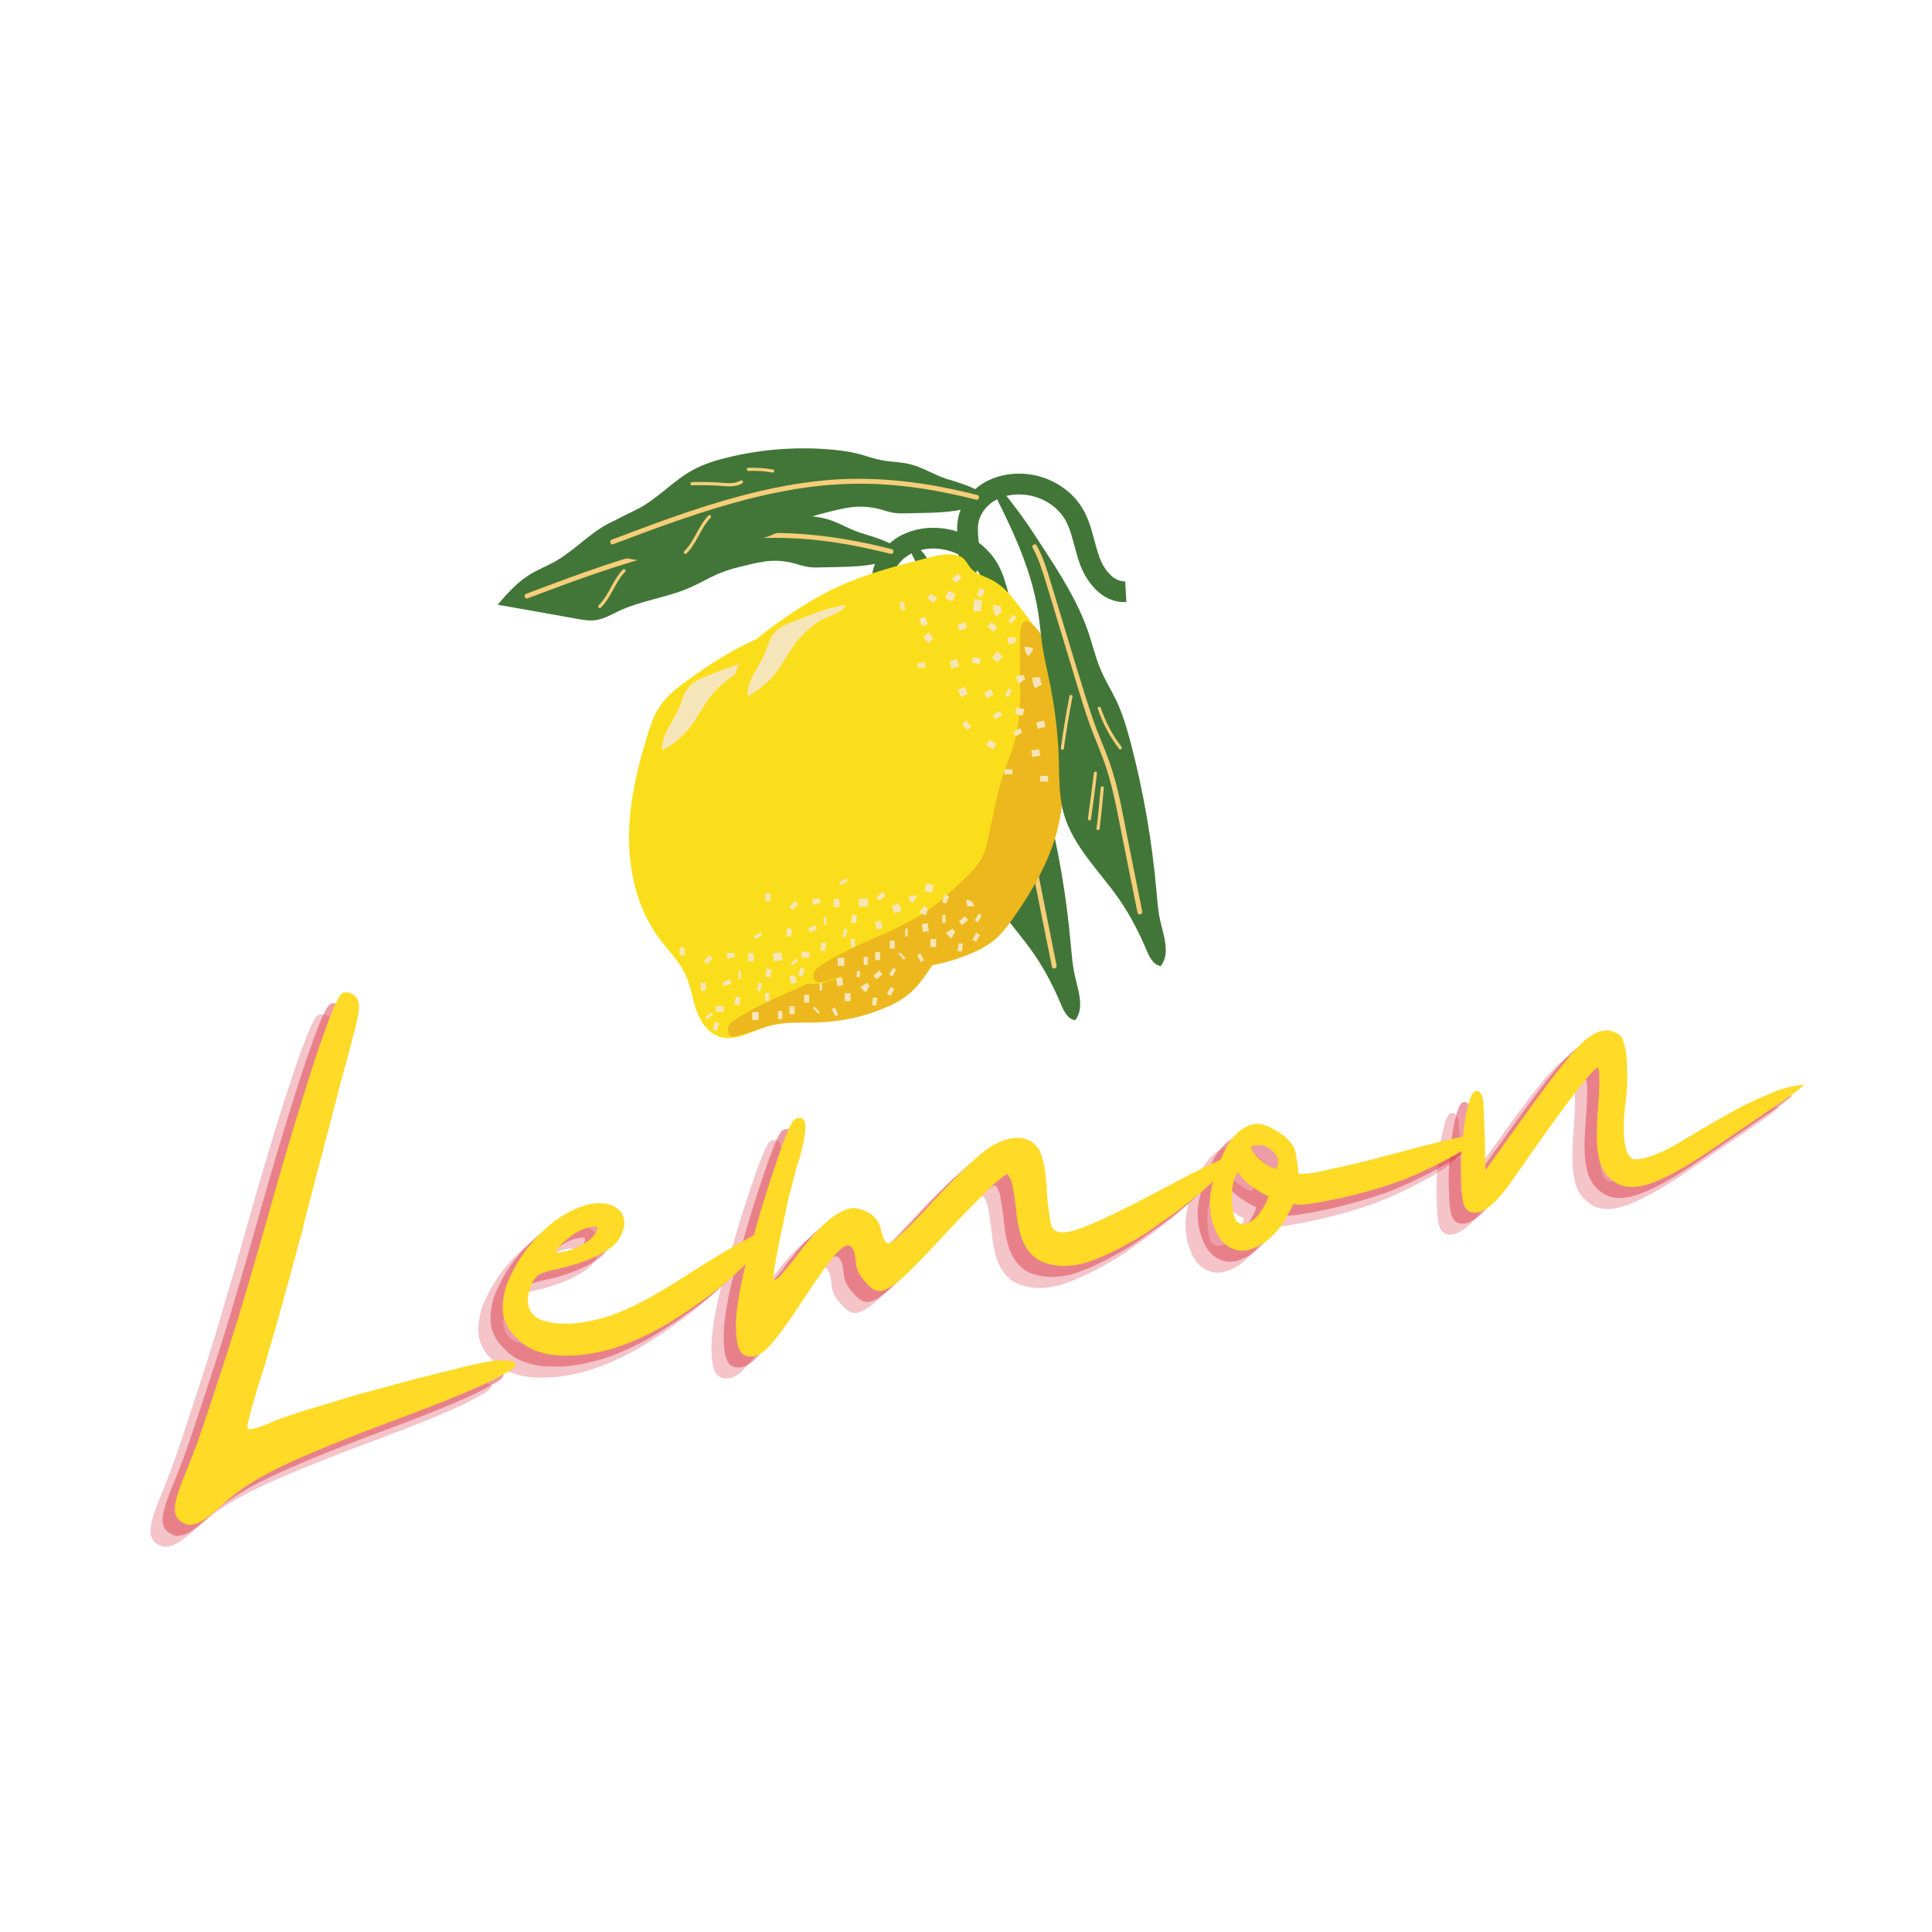 <svg xmlns="http://www.w3.org/2000/svg" xmlns:xlink="http://www.w3.org/1999/xlink" width="125" zoomAndPan="magnify" viewBox="0 0 93.75 93.75" height="125" preserveAspectRatio="xMidYMid meet" version="1.0"><defs><g/><clipPath id="id1"><path d="M 30 29 L 48 29 L 48 50.547 L 30 50.547 Z M 30 29 " clip-rule="nonzero"/></clipPath><clipPath id="id2"><path d="M 35 32 L 48 32 L 48 50.547 L 35 50.547 Z M 35 32 " clip-rule="nonzero"/></clipPath><clipPath id="id3"><path d="M 24.145 24.297 L 44 24.297 L 44 31 L 24.145 31 Z M 24.145 24.297 " clip-rule="nonzero"/></clipPath><clipPath id="id4"><path d="M 44 26 L 52.645 26 L 52.645 50 L 44 50 Z M 44 26 " clip-rule="nonzero"/></clipPath><clipPath id="id5"><path d="M 34 49 L 35 49 L 35 50.547 L 34 50.547 Z M 34 49 " clip-rule="nonzero"/></clipPath><clipPath id="id6"><path d="M 34 26 L 52 26 L 52 47.918 L 34 47.918 Z M 34 26 " clip-rule="nonzero"/></clipPath><clipPath id="id7"><path d="M 39 30 L 52 30 L 52 47.918 L 39 47.918 Z M 39 30 " clip-rule="nonzero"/></clipPath><clipPath id="id8"><path d="M 28.301 21.668 L 48 21.668 L 48 28 L 28.301 28 Z M 28.301 21.668 " clip-rule="nonzero"/></clipPath><clipPath id="id9"><path d="M 48 23 L 56.801 23 L 56.801 47 L 48 47 Z M 48 23 " clip-rule="nonzero"/></clipPath><clipPath id="id10"><path d="M 38 46 L 40 46 L 40 47.918 L 38 47.918 Z M 38 46 " clip-rule="nonzero"/></clipPath></defs><path fill="#427638" d="M 41.164 32.824 C 40.965 32.746 40.809 32.59 40.723 32.383 C 40.625 32.133 40.637 31.816 40.762 31.547 C 40.969 31.105 41.34 30.848 41.672 30.625 C 41.898 30.469 42.113 30.32 42.23 30.145 C 42.406 29.855 42.367 29.453 42.328 28.988 C 42.297 28.633 42.262 28.262 42.32 27.875 C 42.43 27.16 42.887 26.496 43.543 26.086 C 44.113 25.727 44.832 25.566 45.566 25.621 C 46.746 25.703 47.828 26.363 48.391 27.324 C 48.676 27.812 48.816 28.348 48.953 28.855 C 49.031 29.152 49.109 29.438 49.211 29.703 C 49.426 30.273 49.898 30.871 50.445 30.832 L 50.508 31.84 C 49.379 31.91 48.598 30.926 48.266 30.059 C 48.152 29.742 48.066 29.422 47.98 29.113 C 47.859 28.648 47.742 28.207 47.527 27.836 C 47.125 27.152 46.352 26.695 45.496 26.625 C 44.969 26.586 44.469 26.695 44.074 26.945 C 43.664 27.199 43.387 27.602 43.316 28.027 C 43.281 28.285 43.301 28.578 43.332 28.887 C 43.387 29.453 43.449 30.105 43.078 30.68 C 42.855 31.027 42.531 31.25 42.246 31.445 C 41.988 31.621 41.766 31.777 41.672 31.973 C 41.664 31.988 41.664 32.012 41.664 32.02 C 41.664 31.988 41.621 31.902 41.527 31.871 Z M 41.164 32.824 " fill-opacity="1" fill-rule="nonzero"/><g clip-path="url(#id1)"><path fill="#fbde1b" d="M 40.762 29.727 C 39.348 30.09 37.93 30.453 36.602 31.059 C 35.473 31.57 34.422 32.242 33.418 32.973 C 32.887 33.352 32.352 33.762 32 34.305 C 31.719 34.723 31.559 35.211 31.41 35.691 C 30.91 37.316 30.516 38.988 30.523 40.695 C 30.531 42.398 30.957 44.133 31.961 45.496 C 32.398 46.094 32.949 46.629 33.266 47.301 C 33.512 47.844 33.598 48.441 33.789 49.008 C 33.984 49.57 34.344 50.121 34.91 50.309 C 35.605 50.531 36.316 50.129 37 49.883 C 38.777 49.246 40.816 49.664 42.57 48.945 C 44.281 48.238 45.41 46.574 46.207 44.895 C 47.039 43.109 47.617 41.191 47.719 39.223 C 47.82 37.254 47.402 35.242 46.383 33.559 C 46.059 33.031 45.688 32.543 45.309 32.059 C 44.941 31.57 44.547 31.074 44.004 30.785 C 43.734 30.641 43.441 30.555 43.18 30.391 C 42.754 30.129 42.793 29.695 42.289 29.578 C 41.789 29.445 41.234 29.602 40.762 29.727 Z M 40.762 29.727 " fill-opacity="1" fill-rule="nonzero"/></g><g clip-path="url(#id2)"><path fill="#ecb81d" d="M 47 34.504 C 48.012 36.418 47.766 38.727 47.496 40.871 C 47.41 41.547 47.324 42.227 47.156 42.895 C 46.762 44.453 45.934 45.859 45.016 47.172 C 44.754 47.543 44.484 47.914 44.137 48.207 C 43.789 48.504 43.379 48.719 42.961 48.898 C 41.957 49.324 40.871 49.57 39.781 49.609 C 39.055 49.641 38.312 49.578 37.605 49.719 C 36.98 49.844 36.398 50.121 35.773 50.27 C 35.672 50.293 35.574 50.309 35.48 50.27 C 35.32 50.199 35.281 49.973 35.348 49.812 C 35.418 49.648 35.574 49.539 35.719 49.449 C 37.363 48.355 39.363 47.875 40.969 46.73 C 41.504 46.348 41.988 45.891 42.469 45.441 C 42.879 45.055 43.301 44.66 43.543 44.148 C 43.672 43.863 43.75 43.547 43.812 43.234 C 44.043 42.168 44.23 41.082 44.586 40.043 C 44.746 39.57 44.945 39.105 45.078 38.617 C 45.465 37.223 45.324 35.758 45.34 34.336 C 45.348 33.93 45.234 32.559 45.75 32.785 C 46.223 33.008 46.777 34.07 47 34.504 Z M 47 34.504 " fill-opacity="1" fill-rule="nonzero"/></g><path fill="#f7e5ba" d="M 34.309 32.801 C 34.004 32.918 33.688 33.047 33.465 33.289 C 33.203 33.574 33.109 33.969 32.957 34.336 C 32.656 35.031 32.09 35.66 32.121 36.41 C 32.672 36.133 33.148 35.723 33.527 35.234 C 33.844 34.816 34.082 34.344 34.391 33.914 C 34.73 33.445 35.172 33.047 35.66 32.738 C 35.992 32.527 36.754 32.375 36.895 31.988 C 36.027 32.086 35.117 32.492 34.309 32.801 Z M 34.309 32.801 " fill-opacity="1" fill-rule="nonzero"/><g clip-path="url(#id3)"><path fill="#427638" d="M 41.719 25.844 C 41.117 25.637 40.57 25.277 39.945 25.141 C 39.512 25.039 39.062 25.047 38.633 24.961 C 38.277 24.891 37.938 24.766 37.59 24.676 C 37.039 24.527 36.477 24.457 35.914 24.418 C 34.324 24.309 32.723 24.441 31.172 24.82 C 30.586 24.961 30.008 25.141 29.473 25.434 C 28.578 25.914 27.875 26.703 26.988 27.215 C 26.547 27.473 26.059 27.648 25.629 27.93 C 25.051 28.301 24.594 28.828 24.145 29.344 C 25.426 29.57 26.711 29.793 27.992 30.027 C 28.301 30.082 28.625 30.137 28.934 30.09 C 29.32 30.027 29.66 29.824 30.016 29.656 C 31.109 29.137 32.348 29.004 33.449 28.523 C 33.977 28.301 34.461 27.996 34.988 27.789 C 35.363 27.641 35.75 27.539 36.145 27.449 C 36.57 27.34 36.992 27.238 37.434 27.215 C 37.766 27.199 38.105 27.23 38.43 27.309 C 38.684 27.371 38.934 27.465 39.195 27.508 C 39.441 27.547 39.688 27.539 39.938 27.531 C 40.992 27.5 42.297 27.547 43.285 27.113 C 44.484 26.578 42.09 25.969 41.719 25.844 Z M 41.719 25.844 " fill-opacity="1" fill-rule="nonzero"/></g><g clip-path="url(#id4)"><path fill="#427638" d="M 46.223 32.336 C 46.305 32.902 46.352 33.465 46.438 34.031 C 46.539 34.66 46.691 35.281 46.816 35.906 C 47.047 37.078 47.188 38.262 47.227 39.445 C 47.25 40.336 47.227 41.238 47.465 42.098 C 47.914 43.707 49.211 44.902 50.16 46.273 C 50.691 47.039 51.125 47.883 51.488 48.742 C 51.625 49.074 51.82 49.465 52.176 49.504 C 52.645 48.898 52.305 48.031 52.145 47.285 C 52.043 46.836 52.012 46.371 51.965 45.906 C 51.758 43.5 51.348 41.105 50.738 38.766 C 50.547 38.035 50.336 37.301 50.012 36.621 C 49.773 36.117 49.473 35.637 49.254 35.125 C 49.008 34.551 48.871 33.93 48.668 33.344 C 48.168 31.84 47.301 30.5 46.445 29.184 C 45.996 28.492 45.551 27.805 45.039 27.152 C 44.816 26.867 44.508 26.387 44.16 26.277 C 44.043 26.617 44.336 27.051 44.477 27.348 C 44.738 27.891 44.992 28.43 45.227 28.988 C 45.672 30.066 46.043 31.18 46.223 32.336 Z M 46.223 32.336 " fill-opacity="1" fill-rule="nonzero"/></g><path fill="#f6ce79" d="M 25.598 29.035 C 27.789 28.207 30 27.387 32.277 26.812 C 33.402 26.535 34.539 26.309 35.695 26.191 C 36.871 26.078 38.051 26.07 39.227 26.168 C 40.57 26.285 41.898 26.543 43.211 26.875 C 43.355 26.914 43.418 26.688 43.273 26.648 C 40.941 26.055 38.539 25.727 36.137 25.914 C 33.797 26.098 31.512 26.703 29.289 27.449 C 28.016 27.875 26.77 28.348 25.535 28.812 C 25.395 28.863 25.457 29.09 25.598 29.035 Z M 25.598 29.035 " fill-opacity="1" fill-rule="nonzero"/><path fill="#f6ce79" d="M 45.957 29.215 C 46.238 29.719 46.406 30.258 46.578 30.801 C 46.754 31.391 46.93 31.973 47.109 32.559 C 47.465 33.73 47.82 34.906 48.176 36.078 C 48.344 36.645 48.523 37.207 48.723 37.766 C 48.922 38.324 49.156 38.867 49.363 39.414 C 49.781 40.523 49.996 41.695 50.23 42.855 C 50.5 44.211 50.77 45.559 51.047 46.914 C 51.078 47.062 51.301 47 51.27 46.852 C 51.031 45.645 50.785 44.438 50.547 43.227 C 50.312 42.059 50.113 40.863 49.727 39.734 C 49.535 39.176 49.301 38.633 49.086 38.082 C 48.871 37.527 48.684 36.953 48.508 36.387 C 48.145 35.219 47.789 34.039 47.434 32.863 C 47.234 32.195 47.031 31.539 46.832 30.871 C 46.645 30.266 46.461 29.656 46.152 29.098 C 46.082 28.965 45.883 29.082 45.957 29.215 Z M 45.957 29.215 " fill-opacity="1" fill-rule="nonzero"/><path fill="#f6ce79" d="M 48.922 40.145 C 48.84 40.879 48.738 41.609 48.637 42.344 C 48.621 42.445 48.77 42.484 48.785 42.383 C 48.895 41.641 48.992 40.887 49.078 40.145 C 49.094 40.043 48.938 40.051 48.922 40.145 Z M 48.922 40.145 " fill-opacity="1" fill-rule="nonzero"/><path fill="#f6ce79" d="M 49.254 40.855 C 49.203 41.516 49.141 42.172 49.055 42.832 C 49.039 42.934 49.195 42.934 49.211 42.832 C 49.285 42.172 49.355 41.516 49.41 40.855 C 49.418 40.758 49.262 40.766 49.254 40.855 Z M 49.254 40.855 " fill-opacity="1" fill-rule="nonzero"/><path fill="#f6ce79" d="M 47.742 36.402 C 47.582 37.23 47.441 38.066 47.324 38.914 C 47.309 39.012 47.465 39.051 47.473 38.953 C 47.59 38.105 47.727 37.27 47.891 36.441 C 47.906 36.348 47.758 36.309 47.742 36.402 Z M 47.742 36.402 " fill-opacity="1" fill-rule="nonzero"/><path fill="#f6ce79" d="M 50.258 38.859 C 49.828 38.293 49.488 37.656 49.262 36.977 C 49.234 36.883 49.086 36.922 49.117 37.016 C 49.348 37.719 49.703 38.379 50.152 38.965 C 50.215 39.051 50.32 38.938 50.258 38.859 Z M 50.258 38.859 " fill-opacity="1" fill-rule="nonzero"/><path fill="#f6ce79" d="M 30.223 27.641 C 29.727 28.152 29.551 28.879 29.047 29.375 C 28.98 29.445 29.086 29.555 29.156 29.484 C 29.668 28.988 29.836 28.262 30.332 27.75 C 30.398 27.68 30.293 27.57 30.223 27.641 Z M 30.223 27.641 " fill-opacity="1" fill-rule="nonzero"/><path fill="#f6ce79" d="M 31.781 25.945 C 31.457 26.137 31.055 26.062 30.699 26.039 C 30.277 26.016 29.852 26.008 29.426 26.023 C 29.328 26.023 29.328 26.176 29.426 26.176 C 29.875 26.16 30.332 26.168 30.777 26.199 C 31.141 26.223 31.535 26.277 31.859 26.086 C 31.945 26.031 31.867 25.891 31.781 25.945 Z M 31.781 25.945 " fill-opacity="1" fill-rule="nonzero"/><path fill="#f6ce79" d="M 33.363 25.41 C 32.973 25.34 32.562 25.309 32.16 25.324 C 32.059 25.324 32.059 25.48 32.16 25.48 C 32.547 25.465 32.941 25.488 33.32 25.559 C 33.418 25.582 33.465 25.434 33.363 25.41 Z M 33.363 25.41 " fill-opacity="1" fill-rule="nonzero"/><path fill="#f7e5ba" d="M 43.086 32.297 C 43.07 32.094 43.086 31.895 43.133 31.691 L 43.512 31.77 C 43.48 31.934 43.465 32.102 43.473 32.273 Z M 43.086 32.297 " fill-opacity="1" fill-rule="nonzero"/><path fill="#f7e5ba" d="M 43.773 33.016 L 43.973 32.82 L 44.246 33.094 L 44.047 33.289 Z M 43.773 33.016 " fill-opacity="1" fill-rule="nonzero"/><path fill="#f7e5ba" d="M 44.191 32.535 C 44.066 32.383 44.012 32.18 44.035 31.988 L 44.414 32.043 C 44.398 32.125 44.43 32.219 44.484 32.289 Z M 44.191 32.535 " fill-opacity="1" fill-rule="nonzero"/><path fill="#f7e5ba" d="M 41.711 31.648 L 41.879 31.297 L 42.227 31.465 L 42.062 31.812 Z M 41.711 31.648 " fill-opacity="1" fill-rule="nonzero"/><path fill="#f7e5ba" d="M 42.309 32.961 L 42.664 32.809 L 42.781 33.086 L 42.426 33.238 Z M 42.309 32.961 " fill-opacity="1" fill-rule="nonzero"/><path fill="#f7e5ba" d="M 40.844 31.672 L 40.996 31.43 L 41.324 31.641 L 41.168 31.883 Z M 40.844 31.672 " fill-opacity="1" fill-rule="nonzero"/><path fill="#f7e5ba" d="M 42.039 30.723 L 42.312 30.449 L 42.512 30.648 L 42.238 30.922 Z M 42.039 30.723 " fill-opacity="1" fill-rule="nonzero"/><path fill="#f7e5ba" d="M 44.824 33.922 C 44.77 33.809 44.738 33.676 44.746 33.551 L 45.133 33.559 C 45.133 33.629 45.148 33.691 45.172 33.754 Z M 44.824 33.922 " fill-opacity="1" fill-rule="nonzero"/><path fill="#f7e5ba" d="M 43.238 31.508 L 43.406 31.16 L 43.645 31.273 L 43.477 31.621 Z M 43.238 31.508 " fill-opacity="1" fill-rule="nonzero"/><path fill="#f7e5ba" d="M 45.766 34.457 C 45.617 34.359 45.551 34.172 45.574 34 L 45.949 34.055 C 45.941 34.086 45.965 34.125 45.988 34.148 Z M 45.766 34.457 " fill-opacity="1" fill-rule="nonzero"/><path fill="#f7e5ba" d="M 43.98 34.531 L 44.234 34.242 L 44.508 34.48 L 44.254 34.773 Z M 43.98 34.531 " fill-opacity="1" fill-rule="nonzero"/><path fill="#f7e5ba" d="M 44.777 32.766 L 45.008 32.457 L 45.172 32.578 L 44.938 32.887 Z M 44.777 32.766 " fill-opacity="1" fill-rule="nonzero"/><path fill="#f7e5ba" d="M 45.285 35.805 C 45.211 35.699 45.156 35.566 45.141 35.434 L 45.527 35.387 C 45.535 35.457 45.559 35.52 45.605 35.582 Z M 45.285 35.805 " fill-opacity="1" fill-rule="nonzero"/><path fill="#f7e5ba" d="M 40.645 33.516 L 40.922 33.32 L 41.145 33.633 L 40.867 33.832 Z M 40.645 33.516 " fill-opacity="1" fill-rule="nonzero"/><path fill="#f7e5ba" d="M 41.91 34.719 L 42.281 34.602 L 42.391 34.957 L 42.02 35.07 Z M 41.91 34.719 " fill-opacity="1" fill-rule="nonzero"/><path fill="#f7e5ba" d="M 43.012 34.797 L 43.051 34.52 L 43.434 34.574 L 43.395 34.852 Z M 43.012 34.797 " fill-opacity="1" fill-rule="nonzero"/><path fill="#f7e5ba" d="M 40.445 32.668 L 40.723 32.547 L 40.875 32.902 L 40.598 33.023 Z M 40.445 32.668 " fill-opacity="1" fill-rule="nonzero"/><path fill="#f7e5ba" d="M 39.5 31.863 L 39.695 31.824 L 39.773 32.203 L 39.574 32.242 Z M 39.5 31.863 " fill-opacity="1" fill-rule="nonzero"/><path fill="#f7e5ba" d="M 40.367 34.785 L 40.754 34.785 L 40.754 35.023 L 40.367 35.023 Z M 40.367 34.785 " fill-opacity="1" fill-rule="nonzero"/><path fill="#f7e5ba" d="M 43.59 36.273 L 43.914 36.062 L 44.07 36.305 L 43.742 36.516 Z M 43.59 36.273 " fill-opacity="1" fill-rule="nonzero"/><path fill="#f7e5ba" d="M 44.617 36.379 L 44.789 36.035 L 44.949 36.113 L 44.773 36.461 Z M 44.617 36.379 " fill-opacity="1" fill-rule="nonzero"/><path fill="#f7e5ba" d="M 42.324 36.109 L 42.641 35.949 L 42.812 36.297 L 42.496 36.457 Z M 42.324 36.109 " fill-opacity="1" fill-rule="nonzero"/><path fill="#f7e5ba" d="M 46.074 36.023 C 45.988 35.867 45.934 35.684 45.93 35.504 L 46.312 35.488 C 46.32 35.613 46.352 35.73 46.414 35.836 Z M 46.074 36.023 " fill-opacity="1" fill-rule="nonzero"/><path fill="#f7e5ba" d="M 45.102 37.262 L 45.184 36.945 L 45.555 37.047 L 45.473 37.359 Z M 45.102 37.262 " fill-opacity="1" fill-rule="nonzero"/><path fill="#f7e5ba" d="M 46.129 37.68 L 46.504 37.586 L 46.582 37.902 L 46.207 37.996 Z M 46.129 37.68 " fill-opacity="1" fill-rule="nonzero"/><path fill="#f7e5ba" d="M 45.895 39.039 L 46.277 38.988 L 46.316 39.305 L 45.934 39.355 Z M 45.895 39.039 " fill-opacity="1" fill-rule="nonzero"/><path fill="#f7e5ba" d="M 44.02 37.336 L 44.352 37.137 L 44.469 37.336 L 44.141 37.535 Z M 44.02 37.336 " fill-opacity="1" fill-rule="nonzero"/><path fill="#f7e5ba" d="M 45.008 38.16 L 45.34 37.961 L 45.457 38.16 L 45.125 38.359 Z M 45.008 38.16 " fill-opacity="1" fill-rule="nonzero"/><path fill="#f7e5ba" d="M 44.586 39.957 L 44.969 39.957 L 44.969 40.199 L 44.586 40.199 Z M 44.586 39.957 " fill-opacity="1" fill-rule="nonzero"/><path fill="#f7e5ba" d="M 46.32 40.277 L 46.707 40.277 L 46.707 40.555 L 46.32 40.555 Z M 46.32 40.277 " fill-opacity="1" fill-rule="nonzero"/><path fill="#f7e5ba" d="M 43.707 38.797 L 43.863 38.523 L 44.199 38.715 L 44.039 38.992 Z M 43.707 38.797 " fill-opacity="1" fill-rule="nonzero"/><path fill="#f7e5ba" d="M 42.531 37.754 L 42.73 37.594 L 42.973 37.898 L 42.773 38.059 Z M 42.531 37.754 " fill-opacity="1" fill-rule="nonzero"/><path fill="#f7e5ba" d="M 34.73 48.82 L 35.117 48.82 L 35.117 49.098 L 34.73 49.098 Z M 34.73 48.82 " fill-opacity="1" fill-rule="nonzero"/><path fill="#f7e5ba" d="M 35.059 47.668 L 35.418 47.523 L 35.496 47.719 L 35.137 47.863 Z M 35.059 47.668 " fill-opacity="1" fill-rule="nonzero"/><path fill="#f7e5ba" d="M 34.152 46.625 L 34.426 46.352 L 34.582 46.512 L 34.312 46.785 Z M 34.152 46.625 " fill-opacity="1" fill-rule="nonzero"/><path fill="#f7e5ba" d="M 34.012 47.68 L 34.254 47.68 L 34.254 48.07 L 34.012 48.07 Z M 34.012 47.68 " fill-opacity="1" fill-rule="nonzero"/><path fill="#f7e5ba" d="M 35.641 48.734 L 35.707 48.355 L 35.941 48.395 L 35.879 48.773 Z M 35.641 48.734 " fill-opacity="1" fill-rule="nonzero"/><path fill="#f7e5ba" d="M 37.133 48.191 L 37.332 48.191 L 37.332 48.582 L 37.133 48.582 Z M 37.133 48.191 " fill-opacity="1" fill-rule="nonzero"/><path fill="#f7e5ba" d="M 35.828 47.125 L 35.945 47.125 L 35.945 47.512 L 35.828 47.512 Z M 35.828 47.125 " fill-opacity="1" fill-rule="nonzero"/><path fill="#f7e5ba" d="M 32.988 45.977 L 33.227 45.977 L 33.227 46.363 L 32.988 46.363 Z M 32.988 45.977 " fill-opacity="1" fill-rule="nonzero"/><path fill="#f7e5ba" d="M 36.5 49.105 L 36.816 49.105 L 36.816 49.496 L 36.5 49.496 Z M 36.5 49.105 " fill-opacity="1" fill-rule="nonzero"/><path fill="#f7e5ba" d="M 36.887 48.102 L 36.73 48.062 L 36.824 47.68 L 36.98 47.727 Z M 36.887 48.102 " fill-opacity="1" fill-rule="nonzero"/><path fill="#f7e5ba" d="M 39.023 48.27 L 39.266 48.27 L 39.266 48.656 L 39.023 48.656 Z M 39.023 48.27 " fill-opacity="1" fill-rule="nonzero"/><path fill="#f7e5ba" d="M 37.758 49.059 L 37.961 49.059 L 37.961 49.449 L 37.758 49.449 Z M 37.758 49.059 " fill-opacity="1" fill-rule="nonzero"/><path fill="#f7e5ba" d="M 38.312 48.828 L 38.555 48.828 L 38.555 49.215 L 38.312 49.215 Z M 38.312 48.828 " fill-opacity="1" fill-rule="nonzero"/><path fill="#f7e5ba" d="M 40.352 48.969 L 40.512 48.887 L 40.684 49.234 L 40.527 49.312 Z M 40.352 48.969 " fill-opacity="1" fill-rule="nonzero"/><path fill="#f7e5ba" d="M 39.438 48.922 L 39.516 48.848 L 39.789 49.121 L 39.711 49.195 Z M 39.438 48.922 " fill-opacity="1" fill-rule="nonzero"/><path fill="#f7e5ba" d="M 38.297 47.375 L 38.574 47.293 L 38.68 47.668 L 38.402 47.746 Z M 38.297 47.375 " fill-opacity="1" fill-rule="nonzero"/><path fill="#f7e5ba" d="M 39.773 47.68 L 39.891 47.68 L 39.891 48.07 L 39.773 48.07 Z M 39.773 47.68 " fill-opacity="1" fill-rule="nonzero"/><path fill="#f7e5ba" d="M 40.992 48.191 L 41.273 48.191 L 41.273 48.582 L 40.992 48.582 Z M 40.992 48.191 " fill-opacity="1" fill-rule="nonzero"/><path fill="#f7e5ba" d="M 37.137 47.391 L 37.199 47.008 L 37.438 47.047 L 37.375 47.43 Z M 37.137 47.391 " fill-opacity="1" fill-rule="nonzero"/><path fill="#f7e5ba" d="M 37.512 46.254 L 37.941 46.215 L 37.977 46.602 L 37.543 46.641 Z M 37.512 46.254 " fill-opacity="1" fill-rule="nonzero"/><path fill="#f7e5ba" d="M 36.301 46.258 L 36.578 46.258 L 36.578 46.645 L 36.301 46.645 Z M 36.301 46.258 " fill-opacity="1" fill-rule="nonzero"/><path fill="#f7e5ba" d="M 39.121 46.582 L 39.473 46.465 L 39.594 46.832 L 39.242 46.949 Z M 39.121 46.582 " fill-opacity="1" fill-rule="nonzero"/><path fill="#f7e5ba" d="M 40.566 47.469 L 40.855 47.418 L 40.926 47.801 L 40.637 47.852 Z M 40.566 47.469 " fill-opacity="1" fill-rule="nonzero"/><path fill="#f7e5ba" d="M 42.02 48.152 C 41.914 48.094 41.82 48 41.75 47.891 L 42.074 47.688 C 42.105 47.742 42.152 47.789 42.207 47.82 Z M 42.02 48.152 " fill-opacity="1" fill-rule="nonzero"/><path fill="#f7e5ba" d="M 42.312 48.777 L 42.363 48.395 L 42.57 48.422 L 42.52 48.805 Z M 42.312 48.777 " fill-opacity="1" fill-rule="nonzero"/><path fill="#f7e5ba" d="M 40.793 47.039 C 40.676 47.016 40.562 46.969 40.461 46.898 L 40.676 46.582 C 40.73 46.621 40.801 46.652 40.871 46.66 Z M 40.793 47.039 " fill-opacity="1" fill-rule="nonzero"/><path fill="#f7e5ba" d="M 41.574 47.023 L 41.727 47.023 L 41.727 47.41 L 41.574 47.41 Z M 41.574 47.023 " fill-opacity="1" fill-rule="nonzero"/><path fill="#f7e5ba" d="M 35.312 46.543 C 35.281 46.441 35.258 46.34 35.258 46.242 L 35.645 46.242 C 35.645 46.301 35.652 46.363 35.672 46.418 Z M 35.312 46.543 " fill-opacity="1" fill-rule="nonzero"/><path fill="#f7e5ba" d="M 36.574 45.441 L 36.906 45.242 L 36.984 45.375 L 36.652 45.574 Z M 36.574 45.441 " fill-opacity="1" fill-rule="nonzero"/><path fill="#f7e5ba" d="M 38.371 46.152 L 38.668 45.906 L 38.82 46.09 L 38.527 46.336 Z M 38.371 46.152 " fill-opacity="1" fill-rule="nonzero"/><path fill="#f7e5ba" d="M 40.121 46.449 C 40.02 46.379 39.953 46.273 39.914 46.156 L 40.285 46.055 C 40.293 46.086 40.312 46.117 40.336 46.133 Z M 40.121 46.449 " fill-opacity="1" fill-rule="nonzero"/><path fill="#f7e5ba" d="M 42.375 47.34 L 42.668 47.086 L 42.824 47.27 L 42.531 47.523 Z M 42.375 47.34 " fill-opacity="1" fill-rule="nonzero"/><path fill="#f7e5ba" d="M 43.031 48.227 L 43.223 47.887 L 43.402 47.992 L 43.211 48.328 Z M 43.031 48.227 " fill-opacity="1" fill-rule="nonzero"/><path fill="#f7e5ba" d="M 34.211 49.363 L 34.523 49.129 L 34.602 49.234 L 34.293 49.469 Z M 34.211 49.363 " fill-opacity="1" fill-rule="nonzero"/><g clip-path="url(#id5)"><path fill="#f7e5ba" d="M 34.586 49.961 L 34.684 49.586 L 34.895 49.641 L 34.797 50.016 Z M 34.586 49.961 " fill-opacity="1" fill-rule="nonzero"/></g><path fill="#f7e5ba" d="M 42.793 46.621 L 42.723 46.301 C 42.816 46.289 42.91 46.301 42.984 46.363 C 43.062 46.418 43.109 46.504 43.117 46.598 Z M 42.793 46.621 " fill-opacity="1" fill-rule="nonzero"/><path fill="#f7e5ba" d="M 43.148 47.297 L 43.332 46.953 L 43.488 47.039 L 43.305 47.379 Z M 43.148 47.297 " fill-opacity="1" fill-rule="nonzero"/><path fill="#f7e5ba" d="M 41.555 46.398 L 41.699 46.035 L 41.898 46.117 L 41.754 46.477 Z M 41.555 46.398 " fill-opacity="1" fill-rule="nonzero"/><path fill="#f7e5ba" d="M 40.695 45.844 L 40.816 45.477 L 41.168 45.594 L 41.047 45.961 Z M 40.695 45.844 " fill-opacity="1" fill-rule="nonzero"/><path fill="#427638" d="M 45.316 30.195 C 45.117 30.121 44.961 29.965 44.879 29.754 C 44.777 29.508 44.793 29.191 44.914 28.918 C 45.125 28.477 45.496 28.223 45.828 27.996 C 46.051 27.84 46.266 27.695 46.383 27.516 C 46.559 27.23 46.523 26.828 46.484 26.363 C 46.453 26.004 46.414 25.633 46.477 25.246 C 46.582 24.535 47.039 23.867 47.695 23.457 C 48.266 23.102 48.984 22.938 49.719 22.992 C 50.898 23.078 51.98 23.734 52.543 24.695 C 52.832 25.184 52.969 25.719 53.109 26.23 C 53.184 26.523 53.262 26.812 53.363 27.074 C 53.578 27.648 54.051 28.246 54.598 28.207 L 54.66 29.215 C 53.531 29.281 52.754 28.297 52.422 27.43 C 52.305 27.113 52.219 26.797 52.137 26.484 C 52.012 26.02 51.895 25.578 51.68 25.207 C 51.277 24.527 50.508 24.07 49.648 24 C 49.125 23.961 48.621 24.07 48.227 24.316 C 47.82 24.574 47.539 24.977 47.473 25.402 C 47.434 25.656 47.457 25.953 47.488 26.262 C 47.539 26.828 47.602 27.477 47.23 28.051 C 47.008 28.398 46.684 28.625 46.398 28.816 C 46.145 28.996 45.918 29.152 45.828 29.344 C 45.82 29.359 45.82 29.383 45.82 29.391 C 45.82 29.359 45.773 29.273 45.68 29.242 Z M 45.316 30.195 " fill-opacity="1" fill-rule="nonzero"/><g clip-path="url(#id6)"><path fill="#fbde1b" d="M 44.914 27.098 C 43.504 27.461 42.082 27.828 40.754 28.43 C 39.625 28.941 38.578 29.617 37.574 30.344 C 37.039 30.723 36.508 31.133 36.152 31.676 C 35.875 32.094 35.711 32.582 35.566 33.062 C 35.062 34.691 34.668 36.363 34.676 38.066 C 34.684 39.773 35.109 41.508 36.113 42.871 C 36.555 43.465 37.102 44 37.418 44.676 C 37.664 45.219 37.75 45.812 37.941 46.379 C 38.137 46.945 38.5 47.496 39.062 47.68 C 39.758 47.906 40.469 47.504 41.156 47.254 C 42.93 46.621 44.969 47.039 46.723 46.316 C 48.438 45.613 49.562 43.945 50.359 42.266 C 51.191 40.484 51.773 38.562 51.871 36.594 C 51.973 34.629 51.555 32.613 50.535 30.934 C 50.211 30.406 49.844 29.918 49.465 29.43 C 49.094 28.941 48.699 28.445 48.16 28.16 C 47.887 28.012 47.594 27.926 47.332 27.766 C 46.906 27.5 46.945 27.066 46.445 26.949 C 45.941 26.82 45.387 26.973 44.914 27.098 Z M 44.914 27.098 " fill-opacity="1" fill-rule="nonzero"/></g><g clip-path="url(#id7)"><path fill="#ecb81d" d="M 51.156 31.879 C 52.168 33.793 51.918 36.102 51.648 38.246 C 51.562 38.918 51.48 39.602 51.309 40.266 C 50.914 41.824 50.09 43.234 49.172 44.543 C 48.906 44.914 48.637 45.289 48.289 45.582 C 47.941 45.875 47.535 46.094 47.117 46.27 C 46.113 46.695 45.023 46.945 43.934 46.984 C 43.211 47.016 42.469 46.953 41.758 47.094 C 41.133 47.215 40.555 47.496 39.926 47.641 C 39.828 47.664 39.727 47.68 39.633 47.641 C 39.473 47.574 39.434 47.348 39.504 47.184 C 39.574 47.023 39.727 46.914 39.875 46.82 C 41.52 45.73 43.52 45.25 45.125 44.102 C 45.656 43.723 46.145 43.266 46.621 42.816 C 47.031 42.43 47.457 42.035 47.695 41.523 C 47.828 41.234 47.902 40.918 47.965 40.609 C 48.199 39.539 48.383 38.453 48.738 37.418 C 48.898 36.945 49.102 36.48 49.23 35.992 C 49.617 34.598 49.48 33.133 49.496 31.707 C 49.504 31.305 49.387 29.934 49.902 30.156 C 50.375 30.383 50.93 31.445 51.156 31.879 Z M 51.156 31.879 " fill-opacity="1" fill-rule="nonzero"/></g><path fill="#f7e5ba" d="M 38.461 30.172 C 38.16 30.289 37.844 30.422 37.617 30.66 C 37.355 30.949 37.266 31.344 37.109 31.707 C 36.809 32.406 36.246 33.031 36.273 33.785 C 36.824 33.504 37.301 33.094 37.68 32.605 C 37.996 32.188 38.238 31.715 38.547 31.289 C 38.887 30.816 39.324 30.422 39.812 30.113 C 40.145 29.902 40.91 29.746 41.047 29.359 C 40.184 29.461 39.27 29.863 38.461 30.172 Z M 38.461 30.172 " fill-opacity="1" fill-rule="nonzero"/><g clip-path="url(#id8)"><path fill="#427638" d="M 45.875 23.219 C 45.27 23.008 44.723 22.652 44.098 22.512 C 43.664 22.41 43.219 22.418 42.785 22.332 C 42.43 22.266 42.09 22.141 41.742 22.047 C 41.195 21.898 40.629 21.832 40.066 21.793 C 38.477 21.684 36.879 21.816 35.324 22.195 C 34.738 22.332 34.16 22.512 33.625 22.805 C 32.73 23.285 32.027 24.078 31.141 24.59 C 30.699 24.844 30.215 25.023 29.781 25.301 C 29.203 25.672 28.746 26.199 28.301 26.719 C 29.582 26.941 30.863 27.168 32.145 27.398 C 32.453 27.453 32.777 27.508 33.086 27.461 C 33.473 27.398 33.812 27.199 34.168 27.027 C 35.266 26.508 36.5 26.379 37.602 25.898 C 38.129 25.672 38.613 25.371 39.141 25.16 C 39.52 25.016 39.906 24.914 40.297 24.82 C 40.723 24.711 41.148 24.613 41.586 24.59 C 41.918 24.574 42.258 24.605 42.582 24.68 C 42.84 24.742 43.086 24.836 43.348 24.883 C 43.594 24.922 43.844 24.914 44.09 24.906 C 45.148 24.875 46.453 24.922 47.441 24.488 C 48.637 23.953 46.242 23.34 45.875 23.219 Z M 45.875 23.219 " fill-opacity="1" fill-rule="nonzero"/></g><g clip-path="url(#id9)"><path fill="#427638" d="M 50.375 29.707 C 50.461 30.273 50.508 30.84 50.59 31.406 C 50.691 32.031 50.848 32.652 50.969 33.281 C 51.199 34.449 51.34 35.637 51.379 36.82 C 51.402 37.711 51.379 38.609 51.617 39.469 C 52.066 41.082 53.363 42.273 54.312 43.645 C 54.844 44.41 55.277 45.258 55.641 46.117 C 55.781 46.449 55.973 46.836 56.328 46.875 C 56.801 46.27 56.461 45.402 56.297 44.66 C 56.195 44.211 56.164 43.746 56.121 43.281 C 55.91 40.871 55.5 38.477 54.891 36.137 C 54.699 35.41 54.492 34.676 54.168 33.992 C 53.926 33.488 53.625 33.008 53.41 32.496 C 53.164 31.926 53.023 31.305 52.824 30.715 C 52.32 29.215 51.457 27.871 50.598 26.555 C 50.152 25.867 49.703 25.176 49.195 24.527 C 48.969 24.238 48.66 23.758 48.312 23.652 C 48.199 23.992 48.492 24.426 48.629 24.719 C 48.891 25.262 49.148 25.805 49.379 26.363 C 49.828 27.438 50.195 28.555 50.375 29.707 Z M 50.375 29.707 " fill-opacity="1" fill-rule="nonzero"/></g><path fill="#f6ce79" d="M 29.75 26.41 C 31.945 25.578 34.152 24.758 36.43 24.184 C 37.559 23.906 38.691 23.684 39.852 23.566 C 41.023 23.449 42.207 23.441 43.379 23.543 C 44.723 23.66 46.051 23.914 47.363 24.246 C 47.512 24.285 47.57 24.062 47.426 24.023 C 45.094 23.426 42.691 23.102 40.289 23.285 C 37.949 23.473 35.664 24.078 33.441 24.82 C 32.168 25.246 30.926 25.719 29.688 26.184 C 29.551 26.238 29.613 26.461 29.75 26.41 Z M 29.75 26.41 " fill-opacity="1" fill-rule="nonzero"/><path fill="#f6ce79" d="M 50.113 26.586 C 50.391 27.09 50.559 27.633 50.73 28.176 C 50.906 28.762 51.086 29.344 51.262 29.934 C 51.617 31.102 51.973 32.281 52.328 33.449 C 52.5 34.016 52.676 34.582 52.875 35.141 C 53.078 35.695 53.309 36.238 53.516 36.789 C 53.934 37.898 54.152 39.066 54.383 40.23 C 54.652 41.586 54.922 42.934 55.199 44.289 C 55.23 44.434 55.457 44.371 55.426 44.227 C 55.184 43.016 54.938 41.809 54.699 40.602 C 54.469 39.43 54.266 38.238 53.879 37.105 C 53.688 36.551 53.457 36.008 53.238 35.457 C 53.023 34.898 52.84 34.324 52.66 33.762 C 52.297 32.59 51.941 31.414 51.586 30.234 C 51.387 29.57 51.188 28.91 50.984 28.246 C 50.801 27.641 50.613 27.027 50.305 26.469 C 50.234 26.34 50.035 26.457 50.113 26.586 Z M 50.113 26.586 " fill-opacity="1" fill-rule="nonzero"/><path fill="#f6ce79" d="M 53.078 37.516 C 52.992 38.254 52.891 38.98 52.793 39.719 C 52.777 39.816 52.922 39.855 52.938 39.758 C 53.047 39.012 53.148 38.262 53.23 37.516 C 53.246 37.418 53.094 37.426 53.078 37.516 Z M 53.078 37.516 " fill-opacity="1" fill-rule="nonzero"/><path fill="#f6ce79" d="M 53.41 38.23 C 53.355 38.887 53.293 39.547 53.207 40.207 C 53.191 40.305 53.348 40.305 53.363 40.207 C 53.441 39.547 53.508 38.887 53.562 38.23 C 53.57 38.129 53.418 38.137 53.41 38.23 Z M 53.41 38.23 " fill-opacity="1" fill-rule="nonzero"/><path fill="#f6ce79" d="M 51.895 33.777 C 51.734 34.605 51.594 35.441 51.48 36.285 C 51.465 36.387 51.617 36.426 51.625 36.324 C 51.742 35.48 51.879 34.645 52.043 33.812 C 52.059 33.723 51.91 33.684 51.895 33.777 Z M 51.895 33.777 " fill-opacity="1" fill-rule="nonzero"/><path fill="#f6ce79" d="M 54.414 36.23 C 53.98 35.664 53.641 35.031 53.418 34.348 C 53.387 34.258 53.238 34.293 53.27 34.387 C 53.504 35.094 53.855 35.75 54.305 36.34 C 54.367 36.426 54.477 36.309 54.414 36.23 Z M 54.414 36.23 " fill-opacity="1" fill-rule="nonzero"/><path fill="#f6ce79" d="M 34.375 25.016 C 33.883 25.527 33.703 26.254 33.203 26.75 C 33.133 26.82 33.242 26.926 33.309 26.859 C 33.82 26.363 33.988 25.633 34.484 25.121 C 34.555 25.055 34.445 24.945 34.375 25.016 Z M 34.375 25.016 " fill-opacity="1" fill-rule="nonzero"/><path fill="#f6ce79" d="M 35.938 23.316 C 35.609 23.512 35.211 23.434 34.855 23.41 C 34.43 23.387 34.004 23.379 33.582 23.395 C 33.48 23.395 33.48 23.551 33.582 23.551 C 34.027 23.535 34.484 23.543 34.934 23.574 C 35.293 23.598 35.688 23.652 36.012 23.457 C 36.098 23.402 36.02 23.262 35.938 23.316 Z M 35.938 23.316 " fill-opacity="1" fill-rule="nonzero"/><path fill="#f6ce79" d="M 37.52 22.785 C 37.125 22.715 36.715 22.684 36.312 22.699 C 36.215 22.699 36.215 22.852 36.312 22.852 C 36.699 22.836 37.094 22.859 37.473 22.93 C 37.574 22.953 37.617 22.805 37.52 22.785 Z M 37.52 22.785 " fill-opacity="1" fill-rule="nonzero"/><path fill="#f7e5ba" d="M 47.238 29.672 C 47.223 29.469 47.238 29.266 47.285 29.066 L 47.664 29.145 C 47.633 29.305 47.617 29.477 47.625 29.648 Z M 47.238 29.672 " fill-opacity="1" fill-rule="nonzero"/><path fill="#f7e5ba" d="M 47.93 30.391 L 48.125 30.191 L 48.398 30.465 L 48.203 30.664 Z M 47.93 30.391 " fill-opacity="1" fill-rule="nonzero"/><path fill="#f7e5ba" d="M 48.344 29.91 C 48.219 29.754 48.168 29.555 48.191 29.359 L 48.566 29.414 C 48.551 29.5 48.582 29.594 48.637 29.664 Z M 48.344 29.91 " fill-opacity="1" fill-rule="nonzero"/><path fill="#f7e5ba" d="M 45.867 29.02 L 46.031 28.672 L 46.379 28.836 L 46.215 29.188 Z M 45.867 29.02 " fill-opacity="1" fill-rule="nonzero"/><path fill="#f7e5ba" d="M 46.461 30.332 L 46.816 30.18 L 46.938 30.457 L 46.582 30.609 Z M 46.461 30.332 " fill-opacity="1" fill-rule="nonzero"/><path fill="#f7e5ba" d="M 44.996 29.047 L 45.152 28.805 L 45.477 29.012 L 45.32 29.254 Z M 44.996 29.047 " fill-opacity="1" fill-rule="nonzero"/><path fill="#f7e5ba" d="M 46.195 28.098 L 46.469 27.824 L 46.664 28.02 L 46.391 28.293 Z M 46.195 28.098 " fill-opacity="1" fill-rule="nonzero"/><path fill="#f7e5ba" d="M 48.977 31.297 C 48.922 31.18 48.891 31.051 48.898 30.926 L 49.285 30.934 C 49.285 31.004 49.301 31.062 49.324 31.125 Z M 48.977 31.297 " fill-opacity="1" fill-rule="nonzero"/><path fill="#f7e5ba" d="M 47.395 28.883 L 47.559 28.531 L 47.797 28.645 L 47.629 28.996 Z M 47.395 28.883 " fill-opacity="1" fill-rule="nonzero"/><path fill="#f7e5ba" d="M 49.918 31.832 C 49.773 31.73 49.703 31.543 49.727 31.375 L 50.105 31.43 C 50.098 31.461 50.121 31.5 50.145 31.52 Z M 49.918 31.832 " fill-opacity="1" fill-rule="nonzero"/><path fill="#f7e5ba" d="M 48.137 31.906 L 48.391 31.613 L 48.664 31.852 L 48.406 32.145 Z M 48.137 31.906 " fill-opacity="1" fill-rule="nonzero"/><path fill="#f7e5ba" d="M 48.93 30.141 L 49.164 29.828 L 49.324 29.949 L 49.09 30.262 Z M 48.93 30.141 " fill-opacity="1" fill-rule="nonzero"/><path fill="#f7e5ba" d="M 49.441 33.18 C 49.363 33.07 49.309 32.938 49.293 32.809 L 49.68 32.762 C 49.688 32.832 49.711 32.891 49.758 32.953 Z M 49.441 33.18 " fill-opacity="1" fill-rule="nonzero"/><path fill="#f7e5ba" d="M 44.797 30.891 L 45.074 30.691 L 45.297 31.008 L 45.023 31.207 Z M 44.797 30.891 " fill-opacity="1" fill-rule="nonzero"/><path fill="#f7e5ba" d="M 46.066 32.09 L 46.434 31.977 L 46.543 32.332 L 46.176 32.445 Z M 46.066 32.09 " fill-opacity="1" fill-rule="nonzero"/><path fill="#f7e5ba" d="M 47.164 32.168 L 47.203 31.891 L 47.586 31.945 L 47.547 32.223 Z M 47.164 32.168 " fill-opacity="1" fill-rule="nonzero"/><path fill="#f7e5ba" d="M 44.598 30.039 L 44.875 29.922 L 45.027 30.277 L 44.75 30.395 Z M 44.598 30.039 " fill-opacity="1" fill-rule="nonzero"/><path fill="#f7e5ba" d="M 43.652 29.234 L 43.848 29.195 L 43.926 29.578 L 43.727 29.617 Z M 43.652 29.234 " fill-opacity="1" fill-rule="nonzero"/><path fill="#f7e5ba" d="M 44.523 32.156 L 44.906 32.156 L 44.906 32.398 L 44.523 32.398 Z M 44.523 32.156 " fill-opacity="1" fill-rule="nonzero"/><path fill="#f7e5ba" d="M 47.742 33.645 L 48.066 33.438 L 48.223 33.676 L 47.898 33.887 Z M 47.742 33.645 " fill-opacity="1" fill-rule="nonzero"/><path fill="#f7e5ba" d="M 48.77 33.754 L 48.941 33.406 L 49.102 33.488 L 48.93 33.832 Z M 48.77 33.754 " fill-opacity="1" fill-rule="nonzero"/><path fill="#f7e5ba" d="M 46.477 33.48 L 46.793 33.324 L 46.965 33.668 L 46.648 33.828 Z M 46.477 33.48 " fill-opacity="1" fill-rule="nonzero"/><path fill="#f7e5ba" d="M 50.227 33.395 C 50.145 33.242 50.09 33.055 50.082 32.879 L 50.469 32.863 C 50.477 32.984 50.508 33.102 50.566 33.211 Z M 50.227 33.395 " fill-opacity="1" fill-rule="nonzero"/><path fill="#f7e5ba" d="M 49.254 34.637 L 49.336 34.32 L 49.711 34.418 L 49.629 34.734 Z M 49.254 34.637 " fill-opacity="1" fill-rule="nonzero"/><path fill="#f7e5ba" d="M 50.281 35.051 L 50.656 34.957 L 50.734 35.273 L 50.359 35.367 Z M 50.281 35.051 " fill-opacity="1" fill-rule="nonzero"/><path fill="#f7e5ba" d="M 50.047 36.41 L 50.43 36.363 L 50.473 36.676 L 50.09 36.727 Z M 50.047 36.41 " fill-opacity="1" fill-rule="nonzero"/><path fill="#f7e5ba" d="M 48.172 34.707 L 48.504 34.508 L 48.625 34.707 L 48.293 34.906 Z M 48.172 34.707 " fill-opacity="1" fill-rule="nonzero"/><path fill="#f7e5ba" d="M 49.16 35.535 L 49.492 35.336 L 49.609 35.535 L 49.281 35.734 Z M 49.16 35.535 " fill-opacity="1" fill-rule="nonzero"/><path fill="#f7e5ba" d="M 48.738 37.332 L 49.125 37.332 L 49.125 37.57 L 48.738 37.57 Z M 48.738 37.332 " fill-opacity="1" fill-rule="nonzero"/><path fill="#f7e5ba" d="M 50.477 37.648 L 50.859 37.648 L 50.859 37.93 L 50.477 37.93 Z M 50.477 37.648 " fill-opacity="1" fill-rule="nonzero"/><path fill="#f7e5ba" d="M 47.859 36.172 L 48.016 35.895 L 48.352 36.09 L 48.195 36.363 Z M 47.859 36.172 " fill-opacity="1" fill-rule="nonzero"/><path fill="#f7e5ba" d="M 46.684 35.129 L 46.883 34.969 L 47.125 35.27 L 46.926 35.43 Z M 46.684 35.129 " fill-opacity="1" fill-rule="nonzero"/><path fill="#f7e5ba" d="M 38.887 46.195 L 39.27 46.195 L 39.27 46.473 L 38.887 46.473 Z M 38.887 46.195 " fill-opacity="1" fill-rule="nonzero"/><path fill="#f7e5ba" d="M 39.215 45.039 L 39.57 44.898 L 39.648 45.09 L 39.293 45.234 Z M 39.215 45.039 " fill-opacity="1" fill-rule="nonzero"/><path fill="#f7e5ba" d="M 38.305 44 L 38.578 43.727 L 38.738 43.883 L 38.465 44.156 Z M 38.305 44 " fill-opacity="1" fill-rule="nonzero"/><path fill="#f7e5ba" d="M 38.168 45.055 L 38.406 45.055 L 38.406 45.441 L 38.168 45.441 Z M 38.168 45.055 " fill-opacity="1" fill-rule="nonzero"/><path fill="#f7e5ba" d="M 39.797 46.109 L 39.859 45.727 L 40.094 45.766 L 40.031 46.148 Z M 39.797 46.109 " fill-opacity="1" fill-rule="nonzero"/><path fill="#f7e5ba" d="M 41.285 45.566 L 41.488 45.566 L 41.488 45.953 L 41.285 45.953 Z M 41.285 45.566 " fill-opacity="1" fill-rule="nonzero"/><path fill="#f7e5ba" d="M 39.98 44.496 L 40.098 44.496 L 40.098 44.883 L 39.98 44.883 Z M 39.98 44.496 " fill-opacity="1" fill-rule="nonzero"/><path fill="#f7e5ba" d="M 37.141 43.352 L 37.379 43.352 L 37.379 43.738 L 37.141 43.738 Z M 37.141 43.352 " fill-opacity="1" fill-rule="nonzero"/><path fill="#f7e5ba" d="M 40.652 46.48 L 40.969 46.48 L 40.969 46.867 L 40.652 46.867 Z M 40.652 46.48 " fill-opacity="1" fill-rule="nonzero"/><path fill="#f7e5ba" d="M 41.039 45.473 L 40.887 45.434 L 40.977 45.055 L 41.133 45.102 Z M 41.039 45.473 " fill-opacity="1" fill-rule="nonzero"/><path fill="#f7e5ba" d="M 43.18 45.645 L 43.418 45.645 L 43.418 46.031 L 43.18 46.031 Z M 43.18 45.645 " fill-opacity="1" fill-rule="nonzero"/><path fill="#f7e5ba" d="M 41.91 46.434 L 42.113 46.434 L 42.113 46.82 L 41.91 46.82 Z M 41.91 46.434 " fill-opacity="1" fill-rule="nonzero"/><path fill="#f7e5ba" d="M 42.469 46.203 L 42.707 46.203 L 42.707 46.59 L 42.469 46.59 Z M 42.469 46.203 " fill-opacity="1" fill-rule="nonzero"/><path fill="#f7e5ba" d="M 44.508 46.34 L 44.664 46.262 L 44.84 46.605 L 44.68 46.688 Z M 44.508 46.34 " fill-opacity="1" fill-rule="nonzero"/><path fill="#f7e5ba" d="M 43.594 46.297 L 43.668 46.219 L 43.941 46.492 L 43.867 46.57 Z M 43.594 46.297 " fill-opacity="1" fill-rule="nonzero"/><path fill="#f7e5ba" d="M 42.453 44.746 L 42.727 44.668 L 42.832 45.039 L 42.559 45.117 Z M 42.453 44.746 " fill-opacity="1" fill-rule="nonzero"/><path fill="#f7e5ba" d="M 43.926 45.055 L 44.043 45.055 L 44.043 45.441 L 43.926 45.441 Z M 43.926 45.055 " fill-opacity="1" fill-rule="nonzero"/><path fill="#f7e5ba" d="M 45.148 45.566 L 45.426 45.566 L 45.426 45.953 L 45.148 45.953 Z M 45.148 45.566 " fill-opacity="1" fill-rule="nonzero"/><path fill="#f7e5ba" d="M 41.289 44.766 L 41.355 44.383 L 41.59 44.422 L 41.527 44.805 Z M 41.289 44.766 " fill-opacity="1" fill-rule="nonzero"/><path fill="#f7e5ba" d="M 41.664 43.625 L 42.094 43.586 L 42.129 43.973 L 41.699 44.012 Z M 41.664 43.625 " fill-opacity="1" fill-rule="nonzero"/><path fill="#f7e5ba" d="M 40.453 43.629 L 40.73 43.629 L 40.73 44.016 L 40.453 44.016 Z M 40.453 43.629 " fill-opacity="1" fill-rule="nonzero"/><path fill="#f7e5ba" d="M 43.273 43.953 L 43.625 43.836 L 43.746 44.203 L 43.395 44.32 Z M 43.273 43.953 " fill-opacity="1" fill-rule="nonzero"/><path fill="#f7e5ba" d="M 44.723 44.844 L 45.008 44.793 L 45.078 45.172 L 44.789 45.227 Z M 44.723 44.844 " fill-opacity="1" fill-rule="nonzero"/><path fill="#f7e5ba" d="M 46.176 45.527 C 46.066 45.465 45.973 45.371 45.902 45.266 L 46.227 45.062 C 46.258 45.117 46.305 45.164 46.359 45.195 Z M 46.176 45.527 " fill-opacity="1" fill-rule="nonzero"/><path fill="#f7e5ba" d="M 46.469 46.152 L 46.516 45.766 L 46.723 45.793 L 46.676 46.18 Z M 46.469 46.152 " fill-opacity="1" fill-rule="nonzero"/><path fill="#f7e5ba" d="M 44.945 44.41 C 44.832 44.387 44.715 44.344 44.613 44.273 L 44.832 43.953 C 44.887 43.992 44.953 44.023 45.023 44.031 Z M 44.945 44.41 " fill-opacity="1" fill-rule="nonzero"/><path fill="#f7e5ba" d="M 45.727 44.395 L 45.883 44.395 L 45.883 44.785 L 45.727 44.785 Z M 45.727 44.395 " fill-opacity="1" fill-rule="nonzero"/><path fill="#f7e5ba" d="M 39.465 43.914 C 39.434 43.816 39.41 43.715 39.41 43.613 L 39.797 43.613 C 39.797 43.676 39.805 43.738 39.828 43.793 Z M 39.465 43.914 " fill-opacity="1" fill-rule="nonzero"/><path fill="#f7e5ba" d="M 40.727 42.816 L 41.059 42.617 L 41.141 42.75 L 40.809 42.949 Z M 40.727 42.816 " fill-opacity="1" fill-rule="nonzero"/><path fill="#f7e5ba" d="M 42.527 43.527 L 42.82 43.277 L 42.977 43.461 L 42.68 43.711 Z M 42.527 43.527 " fill-opacity="1" fill-rule="nonzero"/><path fill="#f7e5ba" d="M 44.273 43.824 C 44.176 43.754 44.105 43.645 44.066 43.527 L 44.438 43.43 C 44.445 43.457 44.469 43.488 44.492 43.504 Z M 44.273 43.824 " fill-opacity="1" fill-rule="nonzero"/><path fill="#f7e5ba" d="M 46.527 44.711 L 46.82 44.461 L 46.977 44.645 L 46.684 44.895 Z M 46.527 44.711 " fill-opacity="1" fill-rule="nonzero"/><path fill="#f7e5ba" d="M 47.184 45.598 L 47.375 45.262 L 47.555 45.367 L 47.363 45.703 Z M 47.184 45.598 " fill-opacity="1" fill-rule="nonzero"/><path fill="#f7e5ba" d="M 38.367 46.734 L 38.676 46.504 L 38.754 46.609 L 38.445 46.84 Z M 38.367 46.734 " fill-opacity="1" fill-rule="nonzero"/><g clip-path="url(#id10)"><path fill="#f7e5ba" d="M 38.738 47.332 L 38.84 46.957 L 39.047 47.012 L 38.949 47.387 Z M 38.738 47.332 " fill-opacity="1" fill-rule="nonzero"/></g><path fill="#f7e5ba" d="M 46.945 43.992 L 46.879 43.676 C 46.969 43.66 47.062 43.676 47.141 43.738 C 47.215 43.793 47.262 43.879 47.27 43.969 Z M 46.945 43.992 " fill-opacity="1" fill-rule="nonzero"/><path fill="#f7e5ba" d="M 47.301 44.668 L 47.484 44.328 L 47.641 44.41 L 47.457 44.754 Z M 47.301 44.668 " fill-opacity="1" fill-rule="nonzero"/><path fill="#f7e5ba" d="M 45.707 43.77 L 45.852 43.41 L 46.051 43.492 L 45.91 43.852 Z M 45.707 43.77 " fill-opacity="1" fill-rule="nonzero"/><path fill="#f7e5ba" d="M 44.848 43.219 L 44.969 42.852 L 45.32 42.969 L 45.199 43.336 Z M 44.848 43.219 " fill-opacity="1" fill-rule="nonzero"/><g fill="#dc3c4d" fill-opacity="0.302"><g transform="translate(6.742, 72.141)"><g><path d="M 0.953 2.82 C 1.113 2.918 1.262 2.945 1.449 2.895 C 1.543 2.879 1.637 2.867 1.727 2.805 C 2 2.695 2.414 2.371 2.992 1.828 C 3.656 1.227 4.566 0.641 5.723 0.09 C 6.855 -0.457 8.617 -1.188 11.008 -2.082 C 13.863 -3.137 15.691 -3.902 16.539 -4.41 C 16.922 -4.609 17.113 -4.781 17.098 -4.898 C 17.082 -5.016 16.785 -5.07 16.203 -5.062 C 16.062 -5.043 15.871 -5.016 15.633 -4.984 C 15.352 -4.918 15.047 -4.852 14.695 -4.777 C 13.992 -4.605 13.199 -4.398 12.266 -4.172 C 11.309 -3.914 10.375 -3.664 9.465 -3.414 C 8.535 -3.137 7.68 -2.871 6.914 -2.645 C 6.125 -2.387 5.594 -2.215 5.273 -2.074 C 4.887 -1.898 4.59 -1.785 4.398 -1.758 C 4.188 -1.703 4.09 -1.715 4.082 -1.785 C 4.051 -1.828 4.125 -2.152 4.285 -2.734 C 4.445 -3.312 4.641 -3.992 4.898 -4.754 C 5.023 -5.234 5.242 -5.918 5.5 -6.824 C 5.742 -7.68 5.996 -8.637 6.285 -9.668 C 6.43 -10.199 6.57 -10.75 6.734 -11.305 C 6.852 -11.855 6.992 -12.383 7.137 -12.91 C 7.262 -13.414 7.402 -13.941 7.543 -14.492 C 7.688 -15.023 7.832 -15.551 7.953 -16.051 C 8.207 -17.008 8.426 -17.859 8.629 -18.641 C 8.84 -19.395 9 -19.973 9.09 -20.352 C 9.316 -21.156 9.453 -21.73 9.48 -22.051 C 9.512 -22.344 9.457 -22.555 9.34 -22.707 C 9.23 -22.789 9.125 -22.871 9.023 -22.906 C 8.926 -22.914 8.852 -22.93 8.777 -22.918 C 8.73 -22.914 8.711 -22.887 8.688 -22.883 C 8.484 -22.781 8.066 -21.777 7.418 -19.848 C 6.773 -17.895 5.98 -15.289 5.078 -12.066 C 4.594 -10.352 4.102 -8.684 3.625 -7.094 C 3.125 -5.473 2.648 -4.051 2.242 -2.809 C 2.004 -2.098 1.801 -1.488 1.609 -0.953 C 1.398 -0.391 1.199 0.098 1.055 0.457 C 0.73 1.227 0.566 1.785 0.562 2.098 C 0.547 2.172 0.555 2.223 0.562 2.27 C 0.594 2.504 0.719 2.707 0.953 2.82 Z M 0.953 2.82 "/></g></g><g transform="translate(24.73, 69.61)"><g><path d="M 4.137 -8.445 C 4.43 -8.949 4.465 -9.363 4.223 -9.719 C 3.984 -10.023 3.578 -10.184 3.047 -10.156 L 2.883 -10.133 L 2.645 -10.102 C 2.504 -10.059 2.367 -10.012 2.227 -9.969 C 1.539 -9.703 0.875 -9.27 0.281 -8.656 C -0.332 -8.035 -0.793 -7.367 -1.109 -6.691 C -1.301 -6.328 -1.422 -5.973 -1.469 -5.625 C -1.523 -5.328 -1.539 -5.082 -1.504 -4.848 L -1.48 -4.68 C -1.379 -4.285 -1.18 -3.922 -0.852 -3.633 C -0.562 -3.309 -0.191 -3.07 0.266 -2.941 C 0.746 -2.766 1.434 -2.719 2.293 -2.793 L 2.578 -2.832 C 3.336 -2.938 4.176 -3.176 5.039 -3.566 C 5.496 -3.773 5.992 -4.016 6.508 -4.328 C 6.996 -4.637 7.508 -4.953 7.988 -5.312 C 8.871 -5.918 9.629 -6.559 10.266 -7.203 C 10.902 -7.828 11.203 -8.258 11.191 -8.52 L 11.184 -8.566 C 11.18 -8.617 11.145 -8.684 11.137 -8.73 C 11.109 -8.773 11.078 -8.82 11.078 -8.82 C 11.031 -8.812 10.672 -8.617 10 -8.23 C 9.301 -7.844 8.5 -7.367 7.59 -6.781 C 5.707 -5.547 4.215 -4.781 3.09 -4.523 C 1.969 -4.246 1.027 -4.234 0.285 -4.516 C -0.027 -4.668 -0.203 -4.883 -0.266 -5.164 C -0.352 -5.422 -0.305 -5.766 -0.121 -6.203 C -0.055 -6.406 0.066 -6.566 0.246 -6.691 C 0.402 -6.785 0.68 -6.871 1.078 -6.953 C 1.785 -7.102 2.434 -7.312 3.023 -7.59 C 3.59 -7.863 3.961 -8.133 4.137 -8.445 Z M 1.906 -8.641 C 2.148 -8.797 2.355 -8.898 2.539 -8.949 C 2.684 -8.969 2.773 -9.008 2.871 -9.02 L 2.941 -9.031 C 3.016 -9.016 3.066 -9 3.074 -8.949 C 3.078 -8.902 3.062 -8.852 3.023 -8.773 C 2.906 -8.59 2.805 -8.453 2.672 -8.363 C 2.273 -8.09 1.934 -7.918 1.699 -7.863 C 1.492 -7.809 1.348 -7.789 1.254 -7.777 L 1.184 -7.766 C 1.109 -7.754 1.082 -7.777 1.078 -7.824 C 1.07 -7.871 1.109 -7.926 1.215 -8.035 C 1.383 -8.23 1.621 -8.434 1.906 -8.641 Z M 1.906 -8.641 "/></g></g><g transform="translate(36.405, 67.967)"><g><path d="M -1.469 -1.148 C -1.336 -1.07 -1.191 -1.066 -1.047 -1.086 C -0.859 -1.113 -0.633 -1.219 -0.418 -1.418 C -0.055 -1.758 0.496 -2.488 1.254 -3.637 C 2.051 -4.863 2.617 -5.645 2.949 -6.031 C 3.262 -6.387 3.512 -6.52 3.668 -6.445 C 3.723 -6.406 3.781 -6.316 3.848 -6.18 C 3.898 -6.02 3.922 -5.852 3.941 -5.684 C 3.938 -5.371 4.082 -5.051 4.367 -4.73 C 4.633 -4.402 4.871 -4.242 5.113 -4.254 C 5.355 -4.262 5.734 -4.484 6.23 -4.918 C 6.703 -5.348 7.504 -6.188 8.637 -7.41 C 9.289 -8.109 9.883 -8.699 10.395 -9.207 C 10.906 -9.691 11.211 -9.926 11.285 -9.914 C 11.363 -9.875 11.434 -9.738 11.516 -9.484 C 11.578 -9.203 11.629 -8.848 11.691 -8.422 C 11.77 -7.512 11.91 -6.855 12.164 -6.43 C 12.422 -5.984 12.777 -5.695 13.277 -5.57 C 13.781 -5.426 14.359 -5.434 14.969 -5.59 C 15.551 -5.746 16.348 -6.102 17.336 -6.652 C 17.738 -6.875 18.184 -7.156 18.621 -7.484 C 19.062 -7.789 19.504 -8.094 19.918 -8.418 C 20.684 -9.008 21.285 -9.555 21.746 -10.055 C 22.02 -10.336 22.16 -10.547 22.145 -10.668 C 22.113 -10.711 22.035 -10.75 21.938 -10.758 C 21.867 -10.75 21.551 -10.582 20.961 -10.305 C 20.371 -10.031 19.695 -9.668 18.953 -9.273 C 16.859 -8.156 15.449 -7.5 14.734 -7.254 C 14.02 -7.008 13.578 -7.043 13.43 -7.406 C 13.395 -7.5 13.363 -7.711 13.312 -8.07 C 13.266 -8.402 13.211 -8.781 13.207 -9.168 C 13.152 -10.078 13.035 -10.715 12.836 -11.102 C 12.617 -11.457 12.301 -11.652 11.859 -11.688 C 11.328 -11.688 10.797 -11.492 10.25 -11.098 C 9.703 -10.684 8.848 -9.859 7.715 -8.637 C 6.875 -7.719 6.281 -7.129 5.98 -6.867 C 5.68 -6.582 5.473 -6.504 5.383 -6.637 C 5.32 -6.727 5.262 -6.816 5.242 -6.957 C 5.176 -7.07 5.164 -7.164 5.148 -7.258 C 5.117 -7.496 4.961 -7.742 4.688 -7.969 C 4.391 -8.168 4.086 -8.27 3.797 -8.277 C 3.438 -8.254 3.008 -8.023 2.535 -7.617 C 2.039 -7.184 1.52 -6.578 0.949 -5.797 C 0.684 -5.469 0.453 -5.195 0.289 -5 C 0.074 -4.801 -0.039 -4.738 -0.047 -4.809 C -0.086 -4.902 -0.039 -5.27 0.086 -5.918 C 0.191 -6.539 0.359 -7.262 0.531 -8.086 C 0.613 -8.531 0.719 -8.984 0.852 -9.438 C 0.957 -9.887 1.07 -10.289 1.207 -10.695 C 1.43 -11.504 1.523 -12.047 1.48 -12.355 C 1.449 -12.57 1.34 -12.676 1.148 -12.648 C 1.078 -12.641 1.008 -12.605 0.965 -12.574 C 0.852 -12.535 0.629 -12.043 0.297 -11.125 C -0.031 -10.184 -0.371 -9.168 -0.699 -8.059 C -0.879 -7.453 -1.039 -6.871 -1.199 -6.293 C -1.359 -5.715 -1.508 -5.207 -1.59 -4.762 C -1.809 -3.738 -1.914 -2.926 -1.871 -2.301 C -1.875 -2.156 -1.855 -2.012 -1.84 -1.895 C -1.781 -1.492 -1.676 -1.242 -1.469 -1.148 Z M -1.469 -1.148 "/></g></g><g transform="translate(58.95, 64.794)"><g><path d="M 1.617 -8.965 C 1.305 -9.137 1.027 -9.219 0.789 -9.188 L 0.742 -9.18 C 0.504 -9.145 0.277 -9.043 0.078 -8.895 C -0.312 -8.594 -0.637 -8.141 -0.867 -7.527 C -1.117 -6.91 -1.289 -6.402 -1.371 -5.953 C -1.441 -5.605 -1.441 -5.242 -1.395 -4.91 C -1.363 -4.695 -1.336 -4.508 -1.262 -4.324 C -1.086 -3.77 -0.844 -3.414 -0.5 -3.223 C -0.238 -3.062 0.035 -3.008 0.344 -3.051 C 0.465 -3.066 0.602 -3.109 0.738 -3.176 C 1.176 -3.336 1.586 -3.684 1.977 -4.176 C 2.102 -4.336 2.242 -4.527 2.352 -4.785 C 2.469 -4.992 2.562 -5.176 2.641 -5.309 C 2.797 -5.234 3.227 -5.27 3.887 -5.387 C 4.551 -5.504 5.254 -5.652 5.977 -5.852 C 6.352 -5.953 6.699 -6.051 7.07 -6.172 C 7.418 -6.27 7.719 -6.387 7.992 -6.496 C 8.59 -6.727 9.18 -7.004 9.766 -7.305 C 10.352 -7.605 10.844 -7.891 11.199 -8.133 C 11.375 -8.254 11.508 -8.348 11.613 -8.457 C 11.699 -8.52 11.738 -8.598 11.73 -8.645 L 11.727 -8.668 C 11.672 -8.711 11.27 -8.652 10.469 -8.492 C 9.672 -8.309 8.715 -8.074 7.641 -7.777 C 6.5 -7.473 5.496 -7.211 4.648 -7.043 C 3.758 -6.82 3.168 -6.738 2.871 -6.77 C 2.855 -7.059 2.805 -7.414 2.723 -7.836 C 2.613 -8.258 2.25 -8.617 1.617 -8.965 Z M 0.555 -8.09 L 0.629 -8.098 C 0.652 -8.102 0.672 -8.129 0.695 -8.133 L 0.836 -8.152 C 1.121 -8.191 1.402 -8.086 1.625 -7.875 C 1.766 -7.75 1.859 -7.594 1.879 -7.453 C 1.898 -7.309 1.871 -7.16 1.797 -7.004 C 1.574 -7.047 1.336 -7.184 1.062 -7.41 C 0.793 -7.613 0.613 -7.855 0.555 -8.09 Z M -0.039 -4.398 C -0.195 -4.473 -0.273 -4.703 -0.324 -5.062 C -0.34 -5.18 -0.363 -5.32 -0.363 -5.516 C -0.375 -6.117 -0.27 -6.57 -0.07 -6.863 C 0.145 -6.531 0.398 -6.277 0.719 -6.078 C 1.012 -5.879 1.25 -5.742 1.402 -5.691 C 1.41 -5.621 1.379 -5.52 1.301 -5.363 C 1.203 -5.203 1.129 -5.047 1.047 -4.938 C 0.887 -4.699 0.719 -4.531 0.516 -4.43 C 0.426 -4.367 0.332 -4.355 0.262 -4.344 C 0.141 -4.328 0.043 -4.34 -0.039 -4.398 Z M -0.039 -4.398 "/></g></g><g transform="translate(71.029, 63.095)"><g><path d="M -1.023 -3.316 C -0.883 -3.191 -0.711 -3.168 -0.523 -3.195 C -0.379 -3.215 -0.219 -3.285 -0.043 -3.406 C 0.332 -3.652 0.77 -4.172 1.293 -4.926 C 2.52 -6.695 3.469 -8.016 4.164 -8.934 C 4.859 -9.832 5.238 -10.246 5.316 -10.211 C 5.371 -10.168 5.395 -9.98 5.395 -9.641 C 5.395 -9.301 5.379 -8.887 5.344 -8.449 C 5.246 -7.273 5.238 -6.449 5.359 -5.934 C 5.434 -5.41 5.684 -5.012 6.062 -4.727 C 6.5 -4.375 7.109 -4.34 7.848 -4.59 C 8.562 -4.836 9.465 -5.324 10.57 -6.062 C 11.719 -6.852 12.781 -7.559 13.707 -8.195 C 14.637 -8.812 15.184 -9.227 15.328 -9.395 C 14.852 -9.352 14.359 -9.234 13.852 -9.039 C 13.328 -8.82 12.805 -8.578 12.262 -8.309 C 11.273 -7.781 10.312 -7.211 9.375 -6.645 C 8.438 -6.074 7.684 -5.777 7.102 -5.766 C 6.855 -5.805 6.695 -6.074 6.621 -6.594 C 6.555 -7.07 6.559 -7.746 6.676 -8.613 C 6.727 -8.957 6.742 -9.371 6.75 -9.809 C 6.738 -10.242 6.738 -10.582 6.699 -10.863 C 6.645 -11.246 6.559 -11.523 6.488 -11.684 C 6.395 -11.816 6.238 -11.914 5.984 -12 C 5.859 -12.031 5.734 -12.035 5.594 -12.016 C 5.262 -11.969 4.906 -11.75 4.543 -11.41 C 3.988 -10.871 3.105 -9.754 1.91 -8.086 C 1 -6.82 0.312 -5.875 -0.133 -5.234 C -0.145 -5.836 -0.16 -6.293 -0.156 -6.609 C -0.195 -7.766 -0.223 -8.465 -0.258 -8.723 C -0.32 -8.98 -0.434 -9.109 -0.602 -9.086 C -0.742 -9.066 -0.875 -8.809 -0.98 -8.355 C -1.109 -7.879 -1.176 -7.336 -1.238 -6.746 C -1.324 -5.984 -1.344 -5.258 -1.297 -4.562 C -1.309 -4.316 -1.277 -4.105 -1.258 -3.938 C -1.211 -3.605 -1.133 -3.398 -1.023 -3.316 Z M -1.023 -3.316 "/></g></g></g><g fill="#dc3c4d" fill-opacity="0.502"><g transform="translate(7.334, 71.607)"><g><path d="M 0.953 2.82 C 1.113 2.918 1.262 2.945 1.449 2.895 C 1.543 2.879 1.637 2.867 1.727 2.805 C 2 2.695 2.414 2.371 2.992 1.828 C 3.656 1.227 4.566 0.641 5.723 0.09 C 6.855 -0.457 8.617 -1.188 11.008 -2.082 C 13.863 -3.137 15.691 -3.902 16.539 -4.41 C 16.922 -4.609 17.113 -4.781 17.098 -4.898 C 17.082 -5.016 16.785 -5.07 16.203 -5.062 C 16.062 -5.043 15.871 -5.016 15.633 -4.984 C 15.352 -4.918 15.047 -4.852 14.695 -4.777 C 13.992 -4.605 13.199 -4.398 12.266 -4.172 C 11.309 -3.914 10.375 -3.664 9.465 -3.414 C 8.535 -3.137 7.68 -2.871 6.914 -2.645 C 6.125 -2.387 5.594 -2.215 5.273 -2.074 C 4.887 -1.898 4.59 -1.785 4.398 -1.758 C 4.188 -1.703 4.09 -1.715 4.082 -1.785 C 4.051 -1.828 4.125 -2.152 4.285 -2.734 C 4.445 -3.312 4.641 -3.992 4.898 -4.754 C 5.023 -5.234 5.242 -5.918 5.5 -6.824 C 5.742 -7.68 5.996 -8.637 6.285 -9.668 C 6.43 -10.199 6.57 -10.75 6.734 -11.305 C 6.852 -11.855 6.992 -12.383 7.137 -12.91 C 7.262 -13.414 7.402 -13.941 7.543 -14.492 C 7.688 -15.023 7.832 -15.551 7.953 -16.051 C 8.207 -17.008 8.426 -17.859 8.629 -18.641 C 8.84 -19.395 9 -19.973 9.09 -20.352 C 9.316 -21.156 9.453 -21.73 9.48 -22.051 C 9.512 -22.344 9.457 -22.555 9.34 -22.707 C 9.23 -22.789 9.125 -22.871 9.023 -22.906 C 8.926 -22.914 8.852 -22.93 8.777 -22.918 C 8.73 -22.914 8.711 -22.887 8.688 -22.883 C 8.484 -22.781 8.066 -21.777 7.418 -19.848 C 6.773 -17.895 5.98 -15.289 5.078 -12.066 C 4.594 -10.352 4.102 -8.684 3.625 -7.094 C 3.125 -5.473 2.648 -4.051 2.242 -2.809 C 2.004 -2.098 1.801 -1.488 1.609 -0.953 C 1.398 -0.391 1.199 0.098 1.055 0.457 C 0.73 1.227 0.566 1.785 0.562 2.098 C 0.547 2.172 0.555 2.223 0.562 2.27 C 0.594 2.504 0.719 2.707 0.953 2.82 Z M 0.953 2.82 "/></g></g><g transform="translate(25.322, 69.076)"><g><path d="M 4.137 -8.445 C 4.43 -8.949 4.465 -9.363 4.223 -9.719 C 3.984 -10.023 3.578 -10.184 3.047 -10.156 L 2.883 -10.133 L 2.645 -10.102 C 2.504 -10.059 2.367 -10.012 2.227 -9.969 C 1.539 -9.703 0.875 -9.27 0.281 -8.656 C -0.332 -8.035 -0.793 -7.367 -1.109 -6.691 C -1.301 -6.328 -1.422 -5.973 -1.469 -5.625 C -1.523 -5.328 -1.539 -5.082 -1.504 -4.848 L -1.48 -4.68 C -1.379 -4.285 -1.18 -3.922 -0.852 -3.633 C -0.562 -3.309 -0.191 -3.07 0.266 -2.941 C 0.746 -2.766 1.434 -2.719 2.293 -2.793 L 2.578 -2.832 C 3.336 -2.938 4.176 -3.176 5.039 -3.566 C 5.496 -3.773 5.992 -4.016 6.508 -4.328 C 6.996 -4.637 7.508 -4.953 7.988 -5.312 C 8.871 -5.918 9.629 -6.559 10.266 -7.203 C 10.902 -7.828 11.203 -8.258 11.191 -8.52 L 11.184 -8.566 C 11.18 -8.617 11.145 -8.684 11.137 -8.73 C 11.109 -8.773 11.078 -8.82 11.078 -8.82 C 11.031 -8.812 10.672 -8.617 10 -8.23 C 9.301 -7.844 8.5 -7.367 7.59 -6.781 C 5.707 -5.547 4.215 -4.781 3.09 -4.523 C 1.969 -4.246 1.027 -4.234 0.285 -4.516 C -0.027 -4.668 -0.203 -4.883 -0.266 -5.164 C -0.352 -5.422 -0.305 -5.766 -0.121 -6.203 C -0.055 -6.406 0.066 -6.566 0.246 -6.691 C 0.402 -6.785 0.68 -6.871 1.078 -6.953 C 1.785 -7.102 2.434 -7.312 3.023 -7.59 C 3.59 -7.863 3.961 -8.133 4.137 -8.445 Z M 1.906 -8.641 C 2.148 -8.797 2.355 -8.898 2.539 -8.949 C 2.684 -8.969 2.773 -9.008 2.871 -9.02 L 2.941 -9.031 C 3.016 -9.016 3.066 -9 3.074 -8.949 C 3.078 -8.902 3.062 -8.852 3.023 -8.773 C 2.906 -8.59 2.805 -8.453 2.672 -8.363 C 2.273 -8.09 1.934 -7.918 1.699 -7.863 C 1.492 -7.809 1.348 -7.789 1.254 -7.777 L 1.184 -7.766 C 1.109 -7.754 1.082 -7.777 1.078 -7.824 C 1.07 -7.871 1.109 -7.926 1.215 -8.035 C 1.383 -8.23 1.621 -8.434 1.906 -8.641 Z M 1.906 -8.641 "/></g></g><g transform="translate(36.998, 67.433)"><g><path d="M -1.469 -1.148 C -1.336 -1.07 -1.191 -1.066 -1.047 -1.086 C -0.859 -1.113 -0.633 -1.219 -0.418 -1.418 C -0.055 -1.758 0.496 -2.488 1.254 -3.637 C 2.051 -4.863 2.617 -5.645 2.949 -6.031 C 3.262 -6.387 3.512 -6.52 3.668 -6.445 C 3.723 -6.406 3.781 -6.316 3.848 -6.18 C 3.898 -6.02 3.922 -5.852 3.941 -5.684 C 3.938 -5.371 4.082 -5.051 4.367 -4.73 C 4.633 -4.402 4.871 -4.242 5.113 -4.254 C 5.355 -4.262 5.734 -4.484 6.23 -4.918 C 6.703 -5.348 7.504 -6.188 8.637 -7.41 C 9.289 -8.109 9.883 -8.699 10.395 -9.207 C 10.906 -9.691 11.211 -9.926 11.285 -9.914 C 11.363 -9.875 11.434 -9.738 11.516 -9.484 C 11.578 -9.203 11.629 -8.848 11.691 -8.422 C 11.77 -7.512 11.91 -6.855 12.164 -6.43 C 12.422 -5.984 12.777 -5.695 13.277 -5.57 C 13.781 -5.426 14.359 -5.434 14.969 -5.59 C 15.551 -5.746 16.348 -6.102 17.336 -6.652 C 17.738 -6.875 18.184 -7.156 18.621 -7.484 C 19.062 -7.789 19.504 -8.094 19.918 -8.418 C 20.684 -9.008 21.285 -9.555 21.746 -10.055 C 22.02 -10.336 22.16 -10.547 22.145 -10.668 C 22.113 -10.711 22.035 -10.75 21.938 -10.758 C 21.867 -10.75 21.551 -10.582 20.961 -10.305 C 20.371 -10.031 19.695 -9.668 18.953 -9.273 C 16.859 -8.156 15.449 -7.5 14.734 -7.254 C 14.02 -7.008 13.578 -7.043 13.43 -7.406 C 13.395 -7.5 13.363 -7.711 13.312 -8.07 C 13.266 -8.402 13.211 -8.781 13.207 -9.168 C 13.152 -10.078 13.035 -10.715 12.836 -11.102 C 12.617 -11.457 12.301 -11.652 11.859 -11.688 C 11.328 -11.688 10.797 -11.492 10.25 -11.098 C 9.703 -10.684 8.848 -9.859 7.715 -8.637 C 6.875 -7.719 6.281 -7.129 5.98 -6.867 C 5.68 -6.582 5.473 -6.504 5.383 -6.637 C 5.32 -6.727 5.262 -6.816 5.242 -6.957 C 5.176 -7.07 5.164 -7.164 5.148 -7.258 C 5.117 -7.496 4.961 -7.742 4.688 -7.969 C 4.391 -8.168 4.086 -8.27 3.797 -8.277 C 3.438 -8.254 3.008 -8.023 2.535 -7.617 C 2.039 -7.184 1.52 -6.578 0.949 -5.797 C 0.684 -5.469 0.453 -5.195 0.289 -5 C 0.074 -4.801 -0.039 -4.738 -0.047 -4.809 C -0.086 -4.902 -0.039 -5.27 0.086 -5.918 C 0.191 -6.539 0.359 -7.262 0.531 -8.086 C 0.613 -8.531 0.719 -8.984 0.852 -9.438 C 0.957 -9.887 1.07 -10.289 1.207 -10.695 C 1.43 -11.504 1.523 -12.047 1.48 -12.355 C 1.449 -12.57 1.34 -12.676 1.148 -12.648 C 1.078 -12.641 1.008 -12.605 0.965 -12.574 C 0.852 -12.535 0.629 -12.043 0.297 -11.125 C -0.031 -10.184 -0.371 -9.168 -0.699 -8.059 C -0.879 -7.453 -1.039 -6.871 -1.199 -6.293 C -1.359 -5.715 -1.508 -5.207 -1.59 -4.762 C -1.809 -3.738 -1.914 -2.926 -1.871 -2.301 C -1.875 -2.156 -1.855 -2.012 -1.84 -1.895 C -1.781 -1.492 -1.676 -1.242 -1.469 -1.148 Z M -1.469 -1.148 "/></g></g><g transform="translate(59.542, 64.261)"><g><path d="M 1.617 -8.965 C 1.305 -9.137 1.027 -9.219 0.789 -9.188 L 0.742 -9.18 C 0.504 -9.145 0.277 -9.043 0.078 -8.895 C -0.312 -8.594 -0.637 -8.141 -0.867 -7.527 C -1.117 -6.91 -1.289 -6.402 -1.371 -5.953 C -1.441 -5.605 -1.441 -5.242 -1.395 -4.91 C -1.363 -4.695 -1.336 -4.508 -1.262 -4.324 C -1.086 -3.77 -0.844 -3.414 -0.5 -3.223 C -0.238 -3.062 0.035 -3.008 0.344 -3.051 C 0.465 -3.066 0.602 -3.109 0.738 -3.176 C 1.176 -3.336 1.586 -3.684 1.977 -4.176 C 2.102 -4.336 2.242 -4.527 2.352 -4.785 C 2.469 -4.992 2.562 -5.176 2.641 -5.309 C 2.797 -5.234 3.227 -5.27 3.887 -5.387 C 4.551 -5.504 5.254 -5.652 5.977 -5.852 C 6.352 -5.953 6.699 -6.051 7.07 -6.172 C 7.418 -6.27 7.719 -6.387 7.992 -6.496 C 8.59 -6.727 9.18 -7.004 9.766 -7.305 C 10.352 -7.605 10.844 -7.891 11.199 -8.133 C 11.375 -8.254 11.508 -8.348 11.613 -8.457 C 11.699 -8.52 11.738 -8.598 11.73 -8.645 L 11.727 -8.668 C 11.672 -8.711 11.27 -8.652 10.469 -8.492 C 9.672 -8.309 8.715 -8.074 7.641 -7.777 C 6.5 -7.473 5.496 -7.211 4.648 -7.043 C 3.758 -6.82 3.168 -6.738 2.871 -6.77 C 2.855 -7.059 2.805 -7.414 2.723 -7.836 C 2.613 -8.258 2.25 -8.617 1.617 -8.965 Z M 0.555 -8.09 L 0.629 -8.098 C 0.652 -8.102 0.672 -8.129 0.695 -8.133 L 0.836 -8.152 C 1.121 -8.191 1.402 -8.086 1.625 -7.875 C 1.766 -7.75 1.859 -7.594 1.879 -7.453 C 1.898 -7.309 1.871 -7.16 1.797 -7.004 C 1.574 -7.047 1.336 -7.184 1.062 -7.41 C 0.793 -7.613 0.613 -7.855 0.555 -8.09 Z M -0.039 -4.398 C -0.195 -4.473 -0.273 -4.703 -0.324 -5.062 C -0.34 -5.18 -0.363 -5.32 -0.363 -5.516 C -0.375 -6.117 -0.27 -6.57 -0.07 -6.863 C 0.145 -6.531 0.398 -6.277 0.719 -6.078 C 1.012 -5.879 1.25 -5.742 1.402 -5.691 C 1.41 -5.621 1.379 -5.52 1.301 -5.363 C 1.203 -5.203 1.129 -5.047 1.047 -4.938 C 0.887 -4.699 0.719 -4.531 0.516 -4.43 C 0.426 -4.367 0.332 -4.355 0.262 -4.344 C 0.141 -4.328 0.043 -4.34 -0.039 -4.398 Z M -0.039 -4.398 "/></g></g><g transform="translate(71.621, 62.561)"><g><path d="M -1.023 -3.316 C -0.883 -3.191 -0.711 -3.168 -0.523 -3.195 C -0.379 -3.215 -0.219 -3.285 -0.043 -3.406 C 0.332 -3.652 0.77 -4.172 1.293 -4.926 C 2.52 -6.695 3.469 -8.016 4.164 -8.934 C 4.859 -9.832 5.238 -10.246 5.316 -10.211 C 5.371 -10.168 5.395 -9.98 5.395 -9.641 C 5.395 -9.301 5.379 -8.887 5.344 -8.449 C 5.246 -7.273 5.238 -6.449 5.359 -5.934 C 5.434 -5.41 5.684 -5.012 6.062 -4.727 C 6.5 -4.375 7.109 -4.34 7.848 -4.59 C 8.562 -4.836 9.465 -5.324 10.57 -6.062 C 11.719 -6.852 12.781 -7.559 13.707 -8.195 C 14.637 -8.812 15.184 -9.227 15.328 -9.395 C 14.852 -9.352 14.359 -9.234 13.852 -9.039 C 13.328 -8.82 12.805 -8.578 12.262 -8.309 C 11.273 -7.781 10.312 -7.211 9.375 -6.645 C 8.438 -6.074 7.684 -5.777 7.102 -5.766 C 6.855 -5.805 6.695 -6.074 6.621 -6.594 C 6.555 -7.07 6.559 -7.746 6.676 -8.613 C 6.727 -8.957 6.742 -9.371 6.75 -9.809 C 6.738 -10.242 6.738 -10.582 6.699 -10.863 C 6.645 -11.246 6.559 -11.523 6.488 -11.684 C 6.395 -11.816 6.238 -11.914 5.984 -12 C 5.859 -12.031 5.734 -12.035 5.594 -12.016 C 5.262 -11.969 4.906 -11.75 4.543 -11.41 C 3.988 -10.871 3.105 -9.754 1.91 -8.086 C 1 -6.82 0.312 -5.875 -0.133 -5.234 C -0.145 -5.836 -0.16 -6.293 -0.156 -6.609 C -0.195 -7.766 -0.223 -8.465 -0.258 -8.723 C -0.32 -8.98 -0.434 -9.109 -0.602 -9.086 C -0.742 -9.066 -0.875 -8.809 -0.98 -8.355 C -1.109 -7.879 -1.176 -7.336 -1.238 -6.746 C -1.324 -5.984 -1.344 -5.258 -1.297 -4.562 C -1.309 -4.316 -1.277 -4.105 -1.258 -3.938 C -1.211 -3.605 -1.133 -3.398 -1.023 -3.316 Z M -1.023 -3.316 "/></g></g></g><g fill="#ffda26" fill-opacity="1"><g transform="translate(7.927, 71.074)"><g><path d="M 0.953 2.82 C 1.113 2.918 1.262 2.945 1.449 2.895 C 1.543 2.879 1.637 2.867 1.727 2.805 C 2 2.695 2.414 2.371 2.992 1.828 C 3.656 1.227 4.566 0.641 5.723 0.09 C 6.855 -0.457 8.617 -1.188 11.008 -2.082 C 13.863 -3.137 15.691 -3.902 16.539 -4.41 C 16.922 -4.609 17.113 -4.781 17.098 -4.898 C 17.082 -5.016 16.785 -5.07 16.203 -5.062 C 16.062 -5.043 15.871 -5.016 15.633 -4.984 C 15.352 -4.918 15.047 -4.852 14.695 -4.777 C 13.992 -4.605 13.199 -4.398 12.266 -4.172 C 11.309 -3.914 10.375 -3.664 9.465 -3.414 C 8.535 -3.137 7.68 -2.871 6.914 -2.645 C 6.125 -2.387 5.594 -2.215 5.273 -2.074 C 4.887 -1.898 4.59 -1.785 4.398 -1.758 C 4.188 -1.703 4.09 -1.715 4.082 -1.785 C 4.051 -1.828 4.125 -2.152 4.285 -2.734 C 4.445 -3.312 4.641 -3.992 4.898 -4.754 C 5.023 -5.234 5.242 -5.918 5.5 -6.824 C 5.742 -7.68 5.996 -8.637 6.285 -9.668 C 6.43 -10.199 6.57 -10.75 6.734 -11.305 C 6.852 -11.855 6.992 -12.383 7.137 -12.91 C 7.262 -13.414 7.402 -13.941 7.543 -14.492 C 7.688 -15.023 7.832 -15.551 7.953 -16.051 C 8.207 -17.008 8.426 -17.859 8.629 -18.641 C 8.84 -19.395 9 -19.973 9.09 -20.352 C 9.316 -21.156 9.453 -21.73 9.48 -22.051 C 9.512 -22.344 9.457 -22.555 9.34 -22.707 C 9.23 -22.789 9.125 -22.871 9.023 -22.906 C 8.926 -22.914 8.852 -22.93 8.777 -22.918 C 8.73 -22.914 8.711 -22.887 8.688 -22.883 C 8.484 -22.781 8.066 -21.777 7.418 -19.848 C 6.773 -17.895 5.98 -15.289 5.078 -12.066 C 4.594 -10.352 4.102 -8.684 3.625 -7.094 C 3.125 -5.473 2.648 -4.051 2.242 -2.809 C 2.004 -2.098 1.801 -1.488 1.609 -0.953 C 1.398 -0.391 1.199 0.098 1.055 0.457 C 0.73 1.227 0.566 1.785 0.562 2.098 C 0.547 2.172 0.555 2.223 0.562 2.27 C 0.594 2.504 0.719 2.707 0.953 2.82 Z M 0.953 2.82 "/></g></g><g transform="translate(25.915, 68.542)"><g><path d="M 4.137 -8.445 C 4.43 -8.949 4.465 -9.363 4.223 -9.719 C 3.984 -10.023 3.578 -10.184 3.047 -10.156 L 2.883 -10.133 L 2.645 -10.102 C 2.504 -10.059 2.367 -10.012 2.227 -9.969 C 1.539 -9.703 0.875 -9.27 0.281 -8.656 C -0.332 -8.035 -0.793 -7.367 -1.109 -6.691 C -1.301 -6.328 -1.422 -5.973 -1.469 -5.625 C -1.523 -5.328 -1.539 -5.082 -1.504 -4.848 L -1.48 -4.68 C -1.379 -4.285 -1.18 -3.922 -0.852 -3.633 C -0.562 -3.309 -0.191 -3.07 0.266 -2.941 C 0.746 -2.766 1.434 -2.719 2.293 -2.793 L 2.578 -2.832 C 3.336 -2.938 4.176 -3.176 5.039 -3.566 C 5.496 -3.773 5.992 -4.016 6.508 -4.328 C 6.996 -4.637 7.508 -4.953 7.988 -5.312 C 8.871 -5.918 9.629 -6.559 10.266 -7.203 C 10.902 -7.828 11.203 -8.258 11.191 -8.52 L 11.184 -8.566 C 11.18 -8.617 11.145 -8.684 11.137 -8.73 C 11.109 -8.773 11.078 -8.82 11.078 -8.82 C 11.031 -8.812 10.672 -8.617 10 -8.23 C 9.301 -7.844 8.5 -7.367 7.59 -6.781 C 5.707 -5.547 4.215 -4.781 3.09 -4.523 C 1.969 -4.246 1.027 -4.234 0.285 -4.516 C -0.027 -4.668 -0.203 -4.883 -0.266 -5.164 C -0.352 -5.422 -0.305 -5.766 -0.121 -6.203 C -0.055 -6.406 0.066 -6.566 0.246 -6.691 C 0.402 -6.785 0.68 -6.871 1.078 -6.953 C 1.785 -7.102 2.434 -7.312 3.023 -7.59 C 3.59 -7.863 3.961 -8.133 4.137 -8.445 Z M 1.906 -8.641 C 2.148 -8.797 2.355 -8.898 2.539 -8.949 C 2.684 -8.969 2.773 -9.008 2.871 -9.02 L 2.941 -9.031 C 3.016 -9.016 3.066 -9 3.074 -8.949 C 3.078 -8.902 3.062 -8.852 3.023 -8.773 C 2.906 -8.59 2.805 -8.453 2.672 -8.363 C 2.273 -8.09 1.934 -7.918 1.699 -7.863 C 1.492 -7.809 1.348 -7.789 1.254 -7.777 L 1.184 -7.766 C 1.109 -7.754 1.082 -7.777 1.078 -7.824 C 1.07 -7.871 1.109 -7.926 1.215 -8.035 C 1.383 -8.23 1.621 -8.434 1.906 -8.641 Z M 1.906 -8.641 "/></g></g><g transform="translate(37.591, 66.899)"><g><path d="M -1.469 -1.148 C -1.336 -1.07 -1.191 -1.066 -1.047 -1.086 C -0.859 -1.113 -0.633 -1.219 -0.418 -1.418 C -0.055 -1.758 0.496 -2.488 1.254 -3.637 C 2.051 -4.863 2.617 -5.645 2.949 -6.031 C 3.262 -6.387 3.512 -6.52 3.668 -6.445 C 3.723 -6.406 3.781 -6.316 3.848 -6.18 C 3.898 -6.02 3.922 -5.852 3.941 -5.684 C 3.938 -5.371 4.082 -5.051 4.367 -4.73 C 4.633 -4.402 4.871 -4.242 5.113 -4.254 C 5.355 -4.262 5.734 -4.484 6.23 -4.918 C 6.703 -5.348 7.504 -6.188 8.637 -7.41 C 9.289 -8.109 9.883 -8.699 10.395 -9.207 C 10.906 -9.691 11.211 -9.926 11.285 -9.914 C 11.363 -9.875 11.434 -9.738 11.516 -9.484 C 11.578 -9.203 11.629 -8.848 11.691 -8.422 C 11.77 -7.512 11.91 -6.855 12.164 -6.43 C 12.422 -5.984 12.777 -5.695 13.277 -5.57 C 13.781 -5.426 14.359 -5.434 14.969 -5.59 C 15.551 -5.746 16.348 -6.102 17.336 -6.652 C 17.738 -6.875 18.184 -7.156 18.621 -7.484 C 19.062 -7.789 19.504 -8.094 19.918 -8.418 C 20.684 -9.008 21.285 -9.555 21.746 -10.055 C 22.02 -10.336 22.16 -10.547 22.145 -10.668 C 22.113 -10.711 22.035 -10.75 21.938 -10.758 C 21.867 -10.75 21.551 -10.582 20.961 -10.305 C 20.371 -10.031 19.695 -9.668 18.953 -9.273 C 16.859 -8.156 15.449 -7.5 14.734 -7.254 C 14.02 -7.008 13.578 -7.043 13.43 -7.406 C 13.395 -7.5 13.363 -7.711 13.312 -8.07 C 13.266 -8.402 13.211 -8.781 13.207 -9.168 C 13.152 -10.078 13.035 -10.715 12.836 -11.102 C 12.617 -11.457 12.301 -11.652 11.859 -11.688 C 11.328 -11.688 10.797 -11.492 10.25 -11.098 C 9.703 -10.684 8.848 -9.859 7.715 -8.637 C 6.875 -7.719 6.281 -7.129 5.98 -6.867 C 5.68 -6.582 5.473 -6.504 5.383 -6.637 C 5.32 -6.727 5.262 -6.816 5.242 -6.957 C 5.176 -7.07 5.164 -7.164 5.148 -7.258 C 5.117 -7.496 4.961 -7.742 4.688 -7.969 C 4.391 -8.168 4.086 -8.27 3.797 -8.277 C 3.438 -8.254 3.008 -8.023 2.535 -7.617 C 2.039 -7.184 1.52 -6.578 0.949 -5.797 C 0.684 -5.469 0.453 -5.195 0.289 -5 C 0.074 -4.801 -0.039 -4.738 -0.047 -4.809 C -0.086 -4.902 -0.039 -5.27 0.086 -5.918 C 0.191 -6.539 0.359 -7.262 0.531 -8.086 C 0.613 -8.531 0.719 -8.984 0.852 -9.438 C 0.957 -9.887 1.07 -10.289 1.207 -10.695 C 1.43 -11.504 1.523 -12.047 1.48 -12.355 C 1.449 -12.57 1.34 -12.676 1.148 -12.648 C 1.078 -12.641 1.008 -12.605 0.965 -12.574 C 0.852 -12.535 0.629 -12.043 0.297 -11.125 C -0.031 -10.184 -0.371 -9.168 -0.699 -8.059 C -0.879 -7.453 -1.039 -6.871 -1.199 -6.293 C -1.359 -5.715 -1.508 -5.207 -1.59 -4.762 C -1.809 -3.738 -1.914 -2.926 -1.871 -2.301 C -1.875 -2.156 -1.855 -2.012 -1.84 -1.895 C -1.781 -1.492 -1.676 -1.242 -1.469 -1.148 Z M -1.469 -1.148 "/></g></g><g transform="translate(60.135, 63.727)"><g><path d="M 1.617 -8.965 C 1.305 -9.137 1.027 -9.219 0.789 -9.188 L 0.742 -9.18 C 0.504 -9.145 0.277 -9.043 0.078 -8.895 C -0.312 -8.594 -0.637 -8.141 -0.867 -7.527 C -1.117 -6.91 -1.289 -6.402 -1.371 -5.953 C -1.441 -5.605 -1.441 -5.242 -1.395 -4.91 C -1.363 -4.695 -1.336 -4.508 -1.262 -4.324 C -1.086 -3.77 -0.844 -3.414 -0.5 -3.223 C -0.238 -3.062 0.035 -3.008 0.344 -3.051 C 0.465 -3.066 0.602 -3.109 0.738 -3.176 C 1.176 -3.336 1.586 -3.684 1.977 -4.176 C 2.102 -4.336 2.242 -4.527 2.352 -4.785 C 2.469 -4.992 2.562 -5.176 2.641 -5.309 C 2.797 -5.234 3.227 -5.27 3.887 -5.387 C 4.551 -5.504 5.254 -5.652 5.977 -5.852 C 6.352 -5.953 6.699 -6.051 7.07 -6.172 C 7.418 -6.27 7.719 -6.387 7.992 -6.496 C 8.59 -6.727 9.18 -7.004 9.766 -7.305 C 10.352 -7.605 10.844 -7.891 11.199 -8.133 C 11.375 -8.254 11.508 -8.348 11.613 -8.457 C 11.699 -8.52 11.738 -8.598 11.73 -8.645 L 11.727 -8.668 C 11.672 -8.711 11.27 -8.652 10.469 -8.492 C 9.672 -8.309 8.715 -8.074 7.641 -7.777 C 6.5 -7.473 5.496 -7.211 4.648 -7.043 C 3.758 -6.82 3.168 -6.738 2.871 -6.77 C 2.855 -7.059 2.805 -7.414 2.723 -7.836 C 2.613 -8.258 2.25 -8.617 1.617 -8.965 Z M 0.555 -8.09 L 0.629 -8.098 C 0.652 -8.102 0.672 -8.129 0.695 -8.133 L 0.836 -8.152 C 1.121 -8.191 1.402 -8.086 1.625 -7.875 C 1.766 -7.75 1.859 -7.594 1.879 -7.453 C 1.898 -7.309 1.871 -7.16 1.797 -7.004 C 1.574 -7.047 1.336 -7.184 1.062 -7.41 C 0.793 -7.613 0.613 -7.855 0.555 -8.09 Z M -0.039 -4.398 C -0.195 -4.473 -0.273 -4.703 -0.324 -5.062 C -0.34 -5.18 -0.363 -5.32 -0.363 -5.516 C -0.375 -6.117 -0.27 -6.57 -0.07 -6.863 C 0.145 -6.531 0.398 -6.277 0.719 -6.078 C 1.012 -5.879 1.25 -5.742 1.402 -5.691 C 1.41 -5.621 1.379 -5.52 1.301 -5.363 C 1.203 -5.203 1.129 -5.047 1.047 -4.938 C 0.887 -4.699 0.719 -4.531 0.516 -4.43 C 0.426 -4.367 0.332 -4.355 0.262 -4.344 C 0.141 -4.328 0.043 -4.34 -0.039 -4.398 Z M -0.039 -4.398 "/></g></g><g transform="translate(72.214, 62.027)"><g><path d="M -1.023 -3.316 C -0.883 -3.191 -0.711 -3.168 -0.523 -3.195 C -0.379 -3.215 -0.219 -3.285 -0.043 -3.406 C 0.332 -3.652 0.77 -4.172 1.293 -4.926 C 2.52 -6.695 3.469 -8.016 4.164 -8.934 C 4.859 -9.832 5.238 -10.246 5.316 -10.211 C 5.371 -10.168 5.395 -9.98 5.395 -9.641 C 5.395 -9.301 5.379 -8.887 5.344 -8.449 C 5.246 -7.273 5.238 -6.449 5.359 -5.934 C 5.434 -5.41 5.684 -5.012 6.062 -4.727 C 6.5 -4.375 7.109 -4.34 7.848 -4.59 C 8.562 -4.836 9.465 -5.324 10.57 -6.062 C 11.719 -6.852 12.781 -7.559 13.707 -8.195 C 14.637 -8.812 15.184 -9.227 15.328 -9.395 C 14.852 -9.352 14.359 -9.234 13.852 -9.039 C 13.328 -8.82 12.805 -8.578 12.262 -8.309 C 11.273 -7.781 10.312 -7.211 9.375 -6.645 C 8.438 -6.074 7.684 -5.777 7.102 -5.766 C 6.855 -5.805 6.695 -6.074 6.621 -6.594 C 6.555 -7.07 6.559 -7.746 6.676 -8.613 C 6.727 -8.957 6.742 -9.371 6.75 -9.809 C 6.738 -10.242 6.738 -10.582 6.699 -10.863 C 6.645 -11.246 6.559 -11.523 6.488 -11.684 C 6.395 -11.816 6.238 -11.914 5.984 -12 C 5.859 -12.031 5.734 -12.035 5.594 -12.016 C 5.262 -11.969 4.906 -11.75 4.543 -11.41 C 3.988 -10.871 3.105 -9.754 1.91 -8.086 C 1 -6.82 0.312 -5.875 -0.133 -5.234 C -0.145 -5.836 -0.16 -6.293 -0.156 -6.609 C -0.195 -7.766 -0.223 -8.465 -0.258 -8.723 C -0.32 -8.98 -0.434 -9.109 -0.602 -9.086 C -0.742 -9.066 -0.875 -8.809 -0.98 -8.355 C -1.109 -7.879 -1.176 -7.336 -1.238 -6.746 C -1.324 -5.984 -1.344 -5.258 -1.297 -4.562 C -1.309 -4.316 -1.277 -4.105 -1.258 -3.938 C -1.211 -3.605 -1.133 -3.398 -1.023 -3.316 Z M -1.023 -3.316 "/></g></g></g></svg>